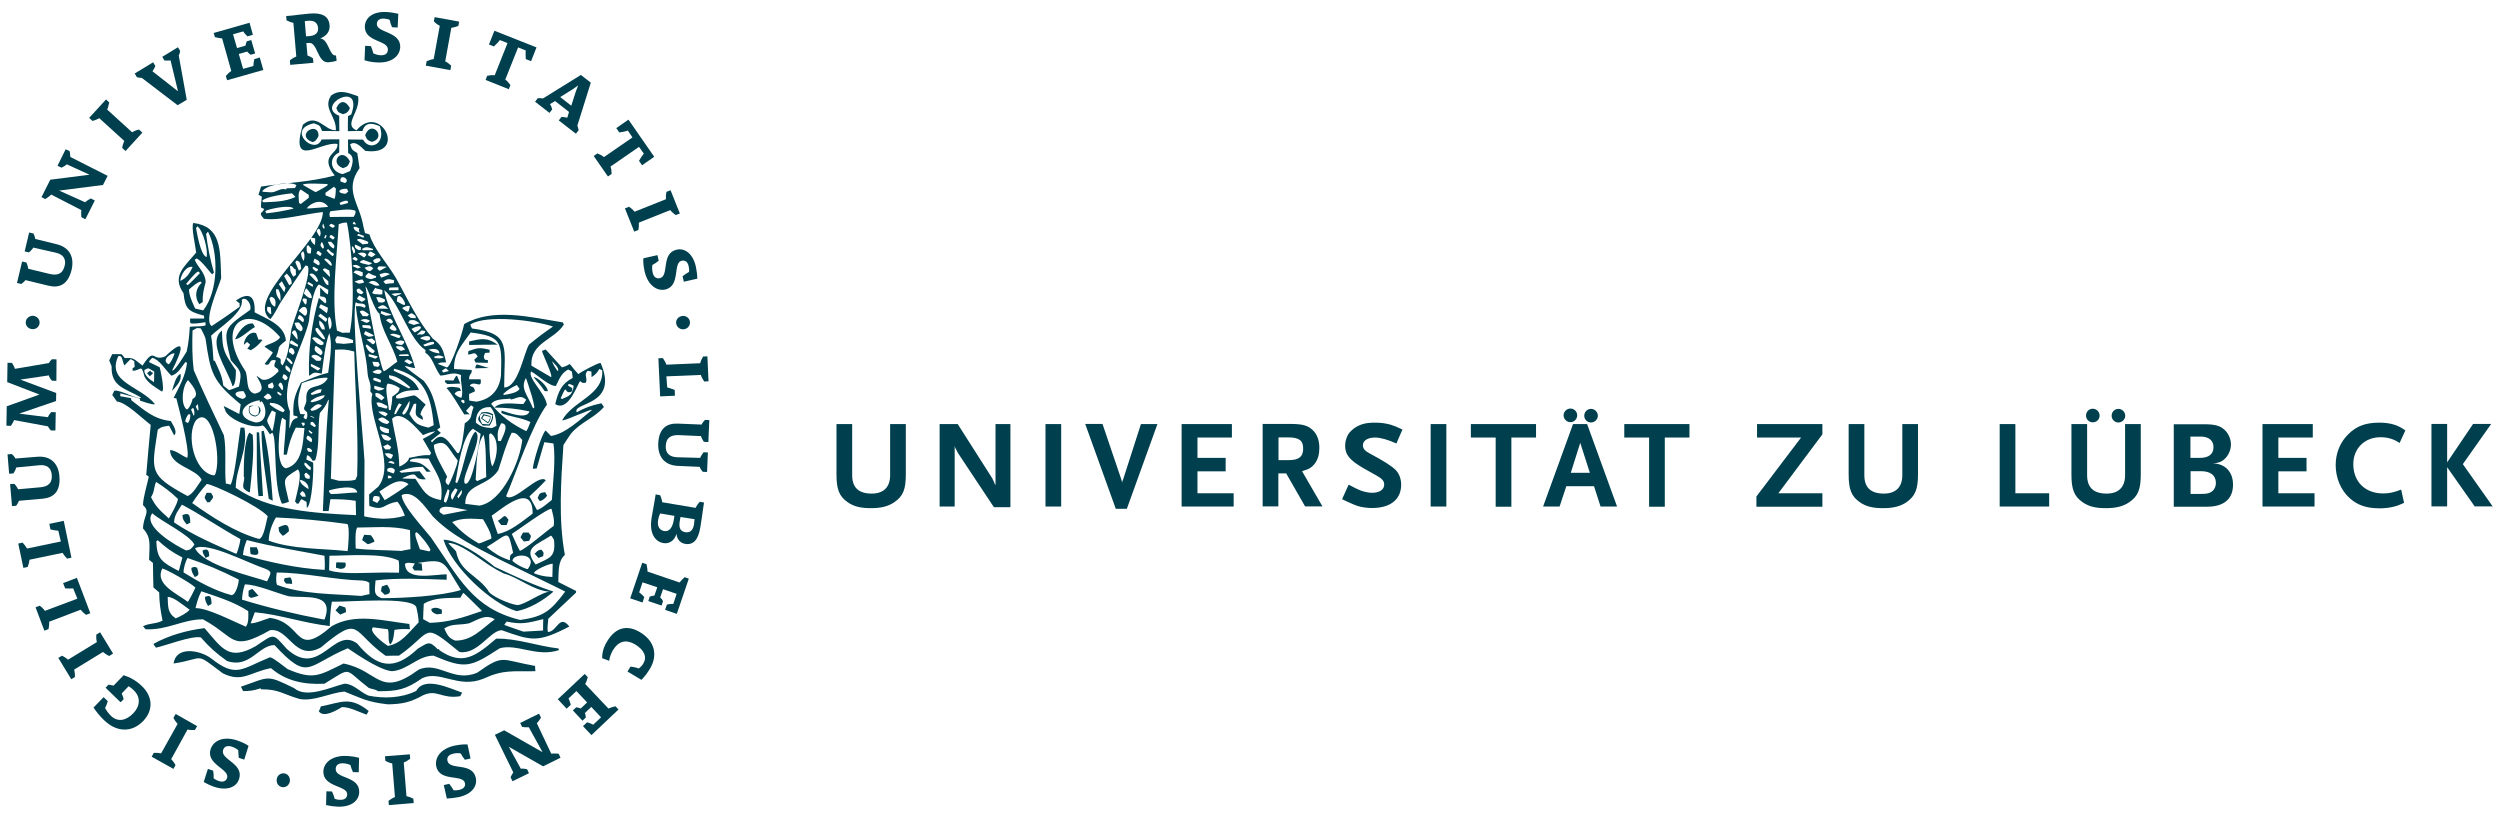 <?xml version="1.0" encoding="utf-8"?>
<!-- Generator: Adobe Illustrator 25.0.1, SVG Export Plug-In . SVG Version: 6.00 Build 0)  -->
<svg version="1.1" id="Layer_1" xmlns:serif="http://www.serif.com/"
	 xmlns="http://www.w3.org/2000/svg" xmlns:xlink="http://www.w3.org/1999/xlink" x="0px" y="0px" viewBox="0 0 1561 508"
	 style="enable-background:new 0 0 1561 508;" xml:space="preserve">
<style type="text/css">
	.st0{fill:#00404E;}
</style>
<path class="st0" d="M375,226.6c-1.8,0-12.2,5.6-13.9,7c-8.2-8.9-2.6-6.2-10.2-4.2c-3.4-3.7-6.8-7.5-10.2-11.2
	c-0.8,0.3-1.6,0.6-2.3,0.9c0.3,1.9,6.9,15.3,5.7,16.4c-4.2-2.4-8.2-4.8-12.3-7.2c-0.7-14.5,14.2-15.9,20.3-25.7
	c-0.3-0.5-0.5-0.9-0.7-1.3c-20.1-3.2-43.7-9.4-61.6,1.1c-0.8,4.8-8.2,27-10.8,27c-1.9-0.7-3.7-1.4-5.5-2.1c0.4-1.2,4-1,5.1-1
	c-1.9-7.8-2.4-10.5-8.4-14.9c-9.9-11.8-15.7-24.8-22.9-37.7c-5.5-9.3-14-18.4-16.6-27.3c-1-0.3-1.9-0.6-2.8-0.9
	c-0.4-1.4-0.7-2.8-1-4.1c-2.4-14.7-12.3-22.4-2.4-36.4c-0.5-3.2-1-6.3-1.4-9.4c-3.5-2.2-3.3-2-4.5-5.4c3.2-2.6,6.7,1.4,9.5,4
	c27,3.6,9.4-30.6-5.5-12.8c-8.5-3.7,2.7-11.5,1-21.3c-6.4-2.2-11.4-4.5-16.9-0.4c-5.3,8.1,3.5,12.9,3,21.6
	c-6.8,0.6-11.7-11.2-20.6-3.4c-8.5,28.4,11.2,10.1,21.6,12c0.8,6.4-11.8,6.6-1.7,19.7c-15.2,4.1-31,4.6-46,6.9
	c-0.5,1.7-1,3.4-1.6,5.1c0.7,0.4,1.3,0.8,2.1,1.2c-0.1,1.9-0.7,4.2-0.5,6.8l2,0.9c-1.4,3-3.9,2-0.2,6.1c9.7,1.4,26.1-3.1,36.8-4.2
	c0,18.2-49.4,54.6-32.8,66.9c3.1-3.7,5.4-9,6.3-10.3c1.6-2.3,13.8-21.1,15.8-23.3c0.4,0.2,0.9,0.3,1.4,0.6c2,6.5-7.8,30.3-10.3,39
	c-1.2,7.5-1.5,15.9-5.5,22.9c-3.2-2.3,1.4-3.9-4.1-5.4c3-7-0.4-5,6.1-10.1c-0.6-10-13.1-14.1-19.5-17.7c0.5-11.4-4.4-12.3-11.7-7.4
	c0.7,0.6,1.5,1.2,2.3,1.8v2.2c-5.7,4.1-11.9,8.4-17.4,12c-5.4-3.5,4.6-25,5.9-29.9c-0.6-18.2,0.1-32.2-17.4-34.5
	c-1.4,2.7,1.3,14,1.8,18.5c-7.4,8.9-15.4,14.6-7.9,25.4c1,10.1,3.2,11.4,12.8,14c0,0.6,0.1,1.2,0.1,1.8h-8.8c0,0.9,0,1.8,0.1,2.8
	c1.6,0.9,7-0.2,9.5-0.5c0,0.6,0,1.2,0.1,1.9c-2,1-7.5,0.5-9.9,1c-0.3,5.2-0.8,10.2-1.9,15.3c-1.2,2-7.9,13.2-9.1,11.8
	c5.9-11.8,9.7-22-4.3-8.7c-8.3,3.7-6.3-6.5-14.2,5.8c-5.7-4.4-5.4-5-11.1-4.7c-0.7-0.8-1.3-1.6-1.9-2.4c-2-0.1-3.9-0.1-5.9-0.1
	c-0.7,1.3-1.3,2.6-1.9,3.9c0.4,1.2,1,2.5,1.5,3.7c-0.5,13,8.7,13.8,18.4,19.5c-1.6,1.8-12.8-4.9-16.7-4.3c-0.4,0.9-0.9,1.8-1.3,2.7
	l2.9,4.1c5.7,0.5,15.4,10.2,21.1,14.6c-1,10.4-1.9,20.8-2.8,31.2c0.5,0.3,1,0.7,1.6,1.1c-0.9,4.7-3.6,13.1-3.6,17.8
	c4.9,4.4,0.2,6.4,0,14.6c5.4,5.8,3.9,10.5,3.8,19.5c0.8,0.6,1.6,1.3,2.4,2c0.1,5,0.1,10.1,0.3,15.3c1.2,1,2.4,2.1,3.6,3.1
	c0.1,6.3,0.7,10.8,2.1,17.6c-4.1,2.2-7.9,1.4-12.2,3.5l1.6,1.9c13.6,0.7,23.2-6.2,35.8-6.2c20.7,11.1,17.1,20.8,41.9,6.8
	c12-1.7,15.2,19.7,31.7,10.8c25.2-21,18.8-10.3,40.5,5.2c2.8-0.1,5.5-0.1,8.3-0.1c21.6-15.2,13.9-21.8,37.8-2.3
	c11.4,1.9,19.2-13.6,26.4-13.6c18.6,6.6,22.3,8,42.2-2.3c-6.3-8.1-7.7,3.4-13.4,3.4c-0.6-3.2,0.2-5.5,0.2-8.2
	c5.8-5.5,11.6-11,17.4-16.4V369c-3.7-1.9-7.4-3.8-11.1-5.6c0.3-6.2-0.4-13,4.1-16.9c-4.1-22.2-2.4-46.4-0.9-68.6
	c1.5-2.4,3.1-4.8,4.7-7.1c6.2-7.4,14.2-9.4,20.6-16.7l-1.6-2.3c-6.5,1.4-10,2.7-15.4,5.6C357,251.1,386.9,253.6,375,226.6
	 M169.1,191.9l0.3,4.1c-0.2,0-0.4,0-0.7,0.1c-2.4-2.1-2-2.5-1.8-4.5C167.9,191.5,167.9,191.5,169.1,191.9 M171.7,191.5
	c-2.5-1-2.9-3.5-3.5-5c0.4-0.5,0.7-0.9,1-1.2C173.5,186.1,171.7,191.5,171.7,191.5 M173.8,180.6c1.2,2.5,1.5,3.2,1.3,7.4
	c-2.5-3.6-2.6-3.9-2.8-7.4H173.8z M176,175.6c0.7,1.3,1.4,2.7,2.3,4.2c-0.7,2.6-0.7,2.6-0.9,2.5c-1.2-1.7-2.3-3.3-3.3-4.9L176,175.6
	z M179,170.8c1.3,1.5,3.3,2.9,3.1,6.4c-0.5,0.2-1,0.6-1.5,0.9c-1.1-1.9-2.1-3.9-3.2-5.7C178,171.9,178.5,171.3,179,170.8
	 M184.7,168.3c0,1.1,0,2.3,0.1,3.4c-0.6,0.3-1.2,0.7-1.7,1.1c-2.3-3.8-1.8-3.6-2-6.8C183.5,166.1,182.7,167.8,184.7,168.3
	 M188.1,167.7c-0.4,0.5-1,1.2-1.5,1.2l-2.2-5.1c0.2-0.4,0.4-0.8,0.7-1.1C187.3,163,187.6,164.2,188.1,167.7 M189.4,162.7
	c-1.2-2.1-1.3-3-1.4-4.6c0.4-0.4,0.7-0.8,1.2-1.2C190.7,158,190,163.4,189.4,162.7 M314.9,390.1c0.4-0.7,1-1.4,1.5-2
	c9.3,2,13,0.9,22.8-1.5c-0.1,2.3-0.1,4.7-0.1,7.1l-12.3,0.7C315.2,390.4,315.2,390.4,314.9,390.1 M269.1,335.6
	c-4-5.1-18.3-20.3-18.3-26.5c7.7-3.6,14.6,7.5,19.5,13.4c11.6,11.9,26.7,19.1,41.6,26.8c40.4,19.7,40.4,19.7,41,20.1
	c-9.3,12.5-13.9,15.7-28.1,17.7C295,379.8,286.5,360.7,269.1,335.6 M313.1,257.9c4.2,2.2,12,2.6,18.1,5.6c-0.6,1.4-1.6,4.5-2.6,5.7
	c-8.4-4-16.5-9.8-21.9-17c2.4-3.3,8.2-2.8,12.1-3.3c0,0.1,0,0.3,0.1,0.6c4.8-1,5.9-3.1,9.7,0.1l-1.8,2.7c-5.5,0-14.4-1.8-18.1,2.2
	c7.6,0.1,13.7,0.6,21.9,2.4c-1.7,5.6-14.4,0.3-17.4-0.5C313.1,256.8,313.1,257.4,313.1,257.9 M328.4,236c0.7,1.8,7.7,22.2,4.2,18.5
	C329.4,246.5,324.7,242.6,328.4,236 M314.6,246.6c-0.2-0.2-0.3-0.4-0.4-0.6c3-2.8,4.8-3.8,8.5-5.6c0.5,0.8,1.1,1.6,1.7,2.4
	C323.1,245.4,317.1,246.2,314.6,246.6 M209,148.2c-0.3,0.6-0.6,1.1-1.1,1.4c-0.7-0.6-1.5-1-2.2-1.5c0.2-0.5,0.4-1,0.7-1.4
	C207.1,146.8,207.8,147.2,209,148.2 M208.9,141.6c-0.4,0.2-0.8,0.5-1.2,0.7l-2-1.2v-0.6c1.3-1,0.9-1,3.3,0.3
	C208.9,141,208.9,141.3,208.9,141.6 M195.1,167.4c0.1-0.3,0.4-0.6,0.6-0.9c1,0.5,1.9,1,2.9,1.6c0,0.8-0.7,1.4-1.4,1.4
	C196.2,168.8,195.2,167.7,195.1,167.4 M198.7,175.6c-0.4,0.1-0.8,0.3-1,0.5c-1.5-1.6-3-3.2-4.5-4.7
	C195,169.4,197.9,172.5,198.7,175.6 M195.7,163.7c0-0.5,0-0.5,0.7-2.2c1.1,0.6,3.4,1.1,3.2,3.6c-0.3,0.2-0.6,0.3-0.8,0.6
	C197.8,165,196.7,164.4,195.7,163.7 M205,181c-0.1,0.9-0.2,1.8-0.2,2.6c-0.1,0-0.2,0.1-0.2,0.2c-2.5-1.4-3.5-3.4-4.7-4.2v5.4
	c1.9,0.5,4-0.3,3.8,3.8c-0.2,0.2-0.4,0.3-0.7,0.6l-3.9-3.4c-4.3,15-6.8,32.5-6.1,48.7c3.4-2.6,3.4-2.2,7.9-1.4
	c1.2-8.6,2-17.9,4.7-25.3c2.2,7.2,0.3,16.6-0.7,24.8c-7.1,1.7-11.1,3.8-17,6.1c-3.3,7-5.2,10.5-4.7,20.5c0.8,0.2,1.6,0.4,2.5,0.6v1
	c-3.3,0.4-3.8,3.2-4.8,6.3h-0.2c-0.2,0,0.4-9.6,0.3-10.5c-7.1-16.8,8.7-40.9,12-56.7c0.3-5.1,2.7-20.4,6.2-22.5
	C201.1,178.7,203,179.9,205,181 M177.1,283.9h2c1.3-6.8,2.7-11.1,5.6-16.9c1.8,0.1,3.6,0.2,5.4,0.3c-1,8.8-1,22.5-11.5,25.1
	c-7.6-1.4-3.8-29.2-2.4-31.6c0.7,0.5,1.5,1,2.3,1.6C178.5,269.1,177.5,276.3,177.1,283.9 M177.8,256.2c-0.3,0.5-0.7,1-1.1,1.2
	c-3.6-1.3-5.9-3-8.2-4.7c0-0.4,0-0.8,0.1-1.2C171.9,251.7,174.9,252.2,177.8,256.2 M175,247c-0.7-0.5-1.3-1-1.8-1.4
	c0-0.4,0-0.8,0.1-1.1c0.3,0.2,2,0.7,2.6,2C175.6,246.7,175.3,246.8,175,247 M162.1,249.9l0.2,1.4c0.4-0.3,0.7-0.6,1.1-0.8
	c3.5,4.2,3.6,13.3-3.7,13.3C146.2,260.8,150.9,251.6,162.1,249.9 M151.4,249.1c-5-1.3-6.7-4.9,0.6-4.9
	C153.1,246.2,155,248.1,151.4,249.1 M164.6,247.9c0.8-0.8,1.7-1.5,2.6-2.2c1.1,0.7,1.6,0.4,2.4,2.8c-1,0.8-2.3,0.9-2.9,1
	C164.8,248.2,164.8,248.2,164.6,247.9 M167.3,240.3c0.9-0.6,1.8-1.1,2.7-1.6c0.6,1.1,0.6,1.1,1,2.5c-0.3,0.4-0.5,0.9-0.8,1.4H170
	c-0.8-0.2-1.6-0.3-2.4-0.4L167.3,240.3L167.3,240.3z M169.8,256.3c0.7,0.4,1.5,0.8,2.4,1.2c0,0.2-1.6,12.6-2.4,11.6
	C165.8,260.9,165.9,264.2,169.8,256.3 M202.7,246.7c0,2.7-6,4.1-8,4.5l-0.9-0.7C197.1,248.1,198.4,247.6,202.7,246.7 M200.2,245.1
	c-1.3,0.3-5,1.7-5.7,1.4c-0.1-0.3-0.3-0.6-0.4-0.9c2.6-1.3,3.4-2.7,6.8-2.5L200.2,245.1L200.2,245.1z M201,253.2
	c-1.6,1.9-4.5,3.3-6.5,3.3l-0.7-0.9C196,253.9,198,251,201,253.2 M194,259.7c0.6,0.1,1.2,0.3,2.4,1.2c-0.2,0-0.3,0-0.4,0.1l-2.2-1
	C193.8,259.8,193.9,259.8,194,259.7 M197.3,266c-0.4,0.4-0.7,0.6-1.1,0.6c-0.8-0.6-1.6-1-2.3-1.5v-1.3
	C195.5,262.7,196.1,264.2,197.3,266 M195.2,270.2c-0.3,0.2-0.6,0.5-0.8,0.7c-0.6-0.5-1.1-1-1.6-1.4c0-0.4,0-0.7,0.1-1
	C193.5,269,194.3,269.6,195.2,270.2 M192.1,271.9c4.3,1.9,2.3,4.5,2.1,4.2C191.5,274.3,190.6,274.1,192.1,271.9 M194.9,281.2
	c-0.1,0.3-0.3,0.7-0.4,1.1c-0.8-0.2-1.5-0.3-2.2-0.4c-0.3-0.6-0.5-1.2-0.7-1.8C192.9,279.3,193.4,279.8,194.9,281.2 M191.3,261.7
	c-0.1,0-0.3,0-0.4,0.1c-0.4-0.3-0.9-0.6-1.3-0.9c0-1.3,0.4-1.3,0.9-2.2c-1-0.1-2.1-0.2-3-0.2c-2.5-8.3-1.1-11.5,1-19.3
	c5.1-1.7,9.9-3.4,15.7-3.4c0.1,0.2,0.3,0.4,0.4,0.6c-5,8.1-14.3,1.3-13.3,14.1c-0.7,3.7-3.1,4.5,0.4,6.8
	C191.8,258.8,192.3,259.8,191.3,261.7 M190.1,263.9l0.2,1.3c-0.4,0.3-0.7,0.6-1,1c-0.4-0.7-0.8-1.4-1.2-2.2L190.1,263.9z M194,291.7
	c0,0.4,0,0.9,0.1,1.4c-0.4,0.3-0.4,0.3-0.8,0.3c-1.9-1-2.5-2.2-3.3-3.3c0.1-0.5,0.1-0.9,0.2-1.3C192,289.2,192,290.5,194,291.7
	 M193.5,297.2l-0.2,1.8c-0.4-0.1-0.7-0.1-1.1-0.1c-2.2-0.3-1.7-1.6-2.2-2.6C191.3,294.4,191.3,295.2,193.5,297.2 M192.6,305.4
	c-2.4-1.5-5.3-3.4-5.3-5.7C189.2,299.6,193,301.9,192.6,305.4 M190.9,310.2c-0.7-0.1-1.5-0.1-2.2-0.1c-0.5-0.6-1-1.1-1.5-1.7
	c0.4-0.6,1.1-1.4,1.6-1.8C189.9,307.6,190.6,307.7,190.9,310.2 M134.1,296.7c-0.3,0-0.6,0-0.9,0.1c-12.2-2.2-17.1-25.6-10.8-34.4
	C132.7,252.1,138.7,287.8,134.1,296.7 M123.3,256.1c-0.4-0.8-0.7-1.6-1.1-2.3c0.4-0.5,0.8-1,1.3-1.5
	C123.6,252.7,124.5,257.4,123.3,256.1 M120.8,259.4c-0.5-1.3-1-2.5-1.5-3.7c1-0.9,1-0.9,1.3-0.9
	C121.6,255.8,121.6,260.2,120.8,259.4 M167.2,322.4c-0.9,2.6-2.4,14.1-5.6,14.1c-14.9-4.2-29.5-13.8-41.6-22.4
	c2.9-4.4,5.7-8.1,9.1-11.9C132.6,302.2,161.9,316,167.2,322.4 M113.6,315.1c11.8,6.2,23.8,14.5,36.5,21.5c-0.3,2.9-1.2,5.9-2.3,9
	c-0.2,0-0.5,0-0.6,0.1c-13.8-6-26.6-11.5-38.5-19.5C108.7,321.7,111.6,318.2,113.6,315.1 M105.4,323.7c-5.5-5-8.2-7.3-11.1-13.3
	c2.3-3.4,1.6-6.2,3.2-9.5c4.9,3.2,8.8,6,13.6,10.6C111.1,314.2,105.5,323.7,105.4,323.7 M121.8,342.3c7.9-4.2,33,9.3,43.8,12.8
	c4.7,1.9,3.5,3,1.2,7.8h-0.4C157.6,359.8,126.8,353,121.8,342.3 M149.1,361.9c0,2-1.7,9.7-4.6,9.7c-10.6-2.8-21.2-8.7-29.9-14.2
	c0-2.9,1.3-7,2.5-9C128,352.1,137.8,356.1,149.1,361.9 M202.7,386.7c-0.3,0-0.5,0.1-0.7,0.1c-17.1-3.2-34.8-7.4-50.9-12.4
	c0.2-3.5,0.8-6.5,1.8-9.5c7.3,0,19.4,5.3,27.3,7.4C190.1,373.7,209.1,369.5,202.7,386.7 M173,365.2c-1-2.2-0.4-6.1-0.2-7.7
	c17.4,0,35.1,4.5,53.5,5c1.3,0.2,2.6,0.2,4.3,1.4c0,2.3,0,4.7,0.1,7.1c-1.7,0.3-3.4,0.7-5.1,1.1C208.3,370.8,188.9,371.2,173,365.2
	 M202.6,347c0.1,2.6,0.4,5.5,0.1,8.9c-0.2-0.1-0.4-0.1-0.7-0.1c-18-1.1-33.2-4.8-50.3-9.3c0.4-3.9,1.2-6.2,2.4-9.3
	C170.2,341.4,186,343.8,202.6,347 M167.8,337.6c0-4.9,2.1-10.6,4.5-14.5c14.2,0.6,29.8,2,44.5,4.1c1.9,1,0.4,17.1,0.2,16.9
	C200.9,342.4,182.3,343,167.8,337.6 M248.9,350c0.4,2.2,0.4,4.9,0.2,7.6c-3.5-0.1-6.9-0.1-10.3-0.1c-9.4,0-25.3,1.4-33.3-1.4
	l0.2-9.1C217.1,347,238.8,345,248.9,350 M287.8,368.4c-12.8,3.9-36.5,5.1-49.4,5.1c-5.9-1.9-4.1-5.8-3.9-11.1
	c14.4-1.7,29.5-0.9,44.4-0.4v-3.4c-7.6,0-26,4.5-26-6.6c1.6-1.1,3.7-0.4,6.1-0.2c-0.5,0.9-1,1.8-1.5,2.7c0.4,0.5,0.8,1.1,1.3,1.7
	c1.6,0,3.3,0,4.9,0.1l-0.4-4.4c-0.9-0.2-1.7-0.3-2.5-0.4C278.7,348.7,276.5,350.4,287.8,368.4 M268.1,344.3l-5.9-1.3
	c-1.4-4.3-4.3-10.5-2.1-10.6c0.9-0.1,7.8,8.2,8.7,11C268.5,343.7,268.3,344,268.1,344.3 M223,329.4c10.9,0,21.7-1.3,33,1.6
	c0.1,3.9,0.2,7.9,0.3,11.9c-1.9,0.3-3.9,0.7-5.7,1.1c-9.7-0.6-19.3-0.4-28.5-1.5C222,338.4,221.6,331.9,223,329.4 M236.3,262v-0.5
	c2.8-1.5,2.8-1,6.7,1.7v0.6l-1.3,1C238.7,264.2,237.6,263.3,236.3,262 M237.3,266.1c1.8,0.6,3.7,1.2,5.6,1.9
	c-0.1,0.8-0.1,1.7-0.1,2.5c-0.5-0.1-1-0.1-1.5-0.1C238.6,270,236.5,268.1,237.3,266.1 M236.2,257c2.4,0,3.2-0.6,6,1.5
	c-0.6,0.5-1,1-1.5,1.5C238.4,259,236.9,258,236.2,257 M236.1,253.8l-1.1-2.3c2.3-0.7,4,0.6,6.8,2v1.4c-0.3,0-0.6,0.1-0.8,0.2
	C239.3,254.7,237.7,254.2,236.1,253.8 M234.5,247.4c-0.1-0.7-0.1-1.3-0.1-1.9c2.1-0.4,3.5,0.8,5.7,2.8c-0.7,0.5-1.2,1.1-1.8,1.7
	C237,249.1,235.7,248.3,234.5,247.4 M233.7,242.8c0-0.7,0-1.4,0.1-2c2.1,0.6,4.2,1.2,6.3,1.8c-1.1,1-3,1.2-3.8,1.3
	C235.4,243.6,234.6,243.1,233.7,242.8 M233.2,237.4c-0.9-3,3.4-0.6,4.6-0.1c0,0.3,0.1,1.8-0.5,1.5
	C235.9,238.4,234.5,237.9,233.2,237.4 M232.6,232.1c1.3-0.5,3.4-2.3,5.6-0.6v1.1l-1.4,0.9C235,233.4,233.2,233.1,232.6,232.1
	 M232.5,225.9c1.3,0,2.5,0.1,3.8,0.2c0.3,0.6,0.6,1.2,0.9,1.8c-0.4,0.3-0.8,0.8-1.2,1.2l-2.6-0.5
	C233.1,227.6,232.8,226.7,232.5,225.9 M230.2,222.6v-1.5c1.9,0.4,3.8,0.9,5.8,1.5c-0.8,0.9-1.1,1.3-1.9,1.3
	C232.8,223.4,231.5,222.9,230.2,222.6 M228.3,216c0.3-0.4,0.5-0.8,0.7-1c1.7,1.3,3.4,2.7,5.1,4.2c-0.4,0.4-0.7,0.8-1,1.3h-0.6
	C229.4,219.2,229.4,217.7,228.3,216 M232.8,215c-1.4-1-2.7-2.1-4-3l3.5-0.7l2,1.8C234.3,214.4,233.3,214.9,232.8,215 M227.4,208.8
	c0-1.5,0.4-1.2,0.8-2.1c1.7,0.8,3.5,1.7,5.2,2.6c-1.1,1.1-2.2,0.8-3.3,0.9C229.2,209.7,228.3,209.2,227.4,208.8 M226.5,204.6
	c-0.1-0.6-0.3-1.2-0.3-1.6c1.5,0,3.2,0,4.8,0.2c0.3,0.6,0.6,1.2,0.8,1.9c-0.3,0-0.5,0-0.8,0.1C229.5,204.9,228,204.8,226.5,204.6
	 M225,199.9c2-0.7,3.6-1.2,6,0.4c-0.9,1-1.4,1.1-2.2,1.3L225,199.9L225,199.9z M224.6,194.6c1.6-1.7,3.6,0.1,5.8,1.7
	c-0.3,0.4-0.7,0.7-1,1.2c-1-0.1-2-0.1-2.9-0.1C225.8,196.4,225.1,195.4,224.6,194.6 M228.2,178.6c2.4,3.3,5.6,15.4,8.8,17.3
	c1,10.5,8.1,19.1,11.1,30c-2.4,1.3-6.9,5.6-8.5,5.9C237.2,229.2,228.9,184.9,228.2,178.6 M249.5,242.3c0,2.7-2.6,3.8-4.6,5.4
	c0,2.5-0.4,5.4-1,8.3c-0.2,0-0.4,0.1-0.5,0.1c-0.2-0.1-0.5-0.1-0.6-0.2c-0.2-3.8-2.9-14-0.7-16.4
	C244.8,239.9,246.5,240.3,249.5,242.3 M243,236.1c-0.1-0.6-0.1-1.3-0.1-1.8c5.3,0.5,8.6,3.5,13.3,7.5c-0.3,0.3-0.6,0.7-1,0.7
	C251,240.3,247,238.2,243,236.1 M244.3,273.8c-0.2,0.5-1.1,1.2-1.7,1.4c-3.7-0.5-3.2-1.4-4.7-4C240.6,271.5,241.2,271.3,244.3,273.8
	 M242.1,277.4c0.7,0.5,1.4,1.1,2.2,1.7c-0.3,0.5-0.6,1-0.9,1.5h-2.8c-0.5-0.6-1-1.3-1.4-1.8C240.1,278.3,241.1,277.8,242.1,277.4
	 M245.4,284c0,0.5-1.1,2.7-1.5,2.5c-2.3-1-2.7-2-3.7-3.3C242.3,282.9,242.8,282.7,245.4,284 M246.3,289c-0.1,0.2-0.1,0.3-0.2,0.6
	h-0.5c-1.1-0.3-2.2-0.6-3.4-0.9C243.6,287.8,244.6,287.4,246.3,289 M246.6,293.5c-0.2,0.6-0.6,2.3-1,2.1c-1.3-0.5-2.5-0.9-3.7-1.3
	c-0.1-0.5-0.1-1-0.1-1.4C242.8,291.8,245.3,291.6,246.6,293.5 M242.2,297c0.6,0,1.1-0.2,2.4,0.8v0.4c-0.6,0.4-1.2,0.5-1.6,0.5
	c-0.3-0.1-0.6-0.1-0.8-0.1C242.2,298,242.2,297.5,242.2,297 M255.1,302.3c-0.8,1.2-14.8,10.1-14.9,10c-1.1-1.8-2.2-3.7-3.3-5.4
	C242.2,303.6,248.8,297.5,255.1,302.3 M236.9,310.1c0.1,0.6,0.2,1.1,0.3,1.7c-1.6,2.2-1.6,2.2-1.8,2.2c-0.9-0.5-1.8-0.9-2.7-1.3
	C233,309.2,233.6,309.4,236.9,310.1 M248.2,313.3c2.1,2.8,3,4.6,4.6,8.7c-5,1.5-9,1.8-13.8,1.9c-4.2-0.2-8.2-0.7-11.6-1.5l0.2-34.6
	c-0.7-13.6-8.8-95.4-5.3-99.2c0.8,1.8,5.2-0.2,6,2.6c-0.2,0.3-0.4,0.6-0.7,1c-2.5-1.3-3.3-1-5.4-1c1.3,14.4,6.4,27.1,7.4,42.6
	c0.4,3.8,2.4,5.3,1.6,10.5c0.4,0.6,0.8,1.1,1.3,1.7c-3.8,14.3,15.4,42.9,3.7,57.9c-1.9,1.6-3.9,3.2-5.7,4.8c0,2.4,0,4.8,0.1,7.2
	C240.4,319.4,238.8,314.6,248.2,313.3 M225.4,167.1c-0.3-0.2-1.7,0.4-2,0.5c-0.7-0.3-2.8-1.3-3.4-1.5
	C220.6,165.5,222.6,164.5,225.4,167.1 M222.4,162.9c-0.5-0.3-2.3-0.9-2.3-1.4c1.6-1.4,1.2-1.6,3.3,0.3
	C223.2,162.2,222.7,162.8,222.4,162.9 M194.5,222.3c1.5-1.6,4.4-0.5,6.3,1.5c-0.3,0.4-0.5,1-0.7,1.5h-2.5c-1-0.9-2-1.6-3-2.4
	L194.5,222.3L194.5,222.3z M199.9,229.9c0,0.1,0,0.2,0.1,0.3c-0.5,0.3-1,0.8-1.5,1.2l-4.4-2.7c-0.1-0.9-0.1-0.9,0.2-1.5
	C196.1,228.1,198,229,199.9,229.9 M200.3,221.8c-3.2-1.7-5-3.4-3.1-5.9C197.9,216.4,203.7,219.4,200.3,221.8 M194.9,211.2
	c1.8-1.9,4.9,0.8,7.2,2.7c-0.1,0.4-0.2,0.8-0.2,1.3c-0.5,0-1,0.1-1.4,0.3C197.4,214.7,196.3,212.6,194.9,211.2 M198.3,204.7
	c1.4,1.5,7.5,9.1,3,6.7C200.3,210.7,194.3,204.7,198.3,204.7 M201,205.6c-1.9-2.9-1.8-3.1-1.6-5.5c1.4,0.9,3.4,2.7,3.4,5.7
	C202.2,205.8,201.6,205.6,201,205.6 M198.7,197.3c0.4-0.5,0.9-1,1.4-1.4c1.4,1,2.8,2,4.3,3.2c0,0.3-0.7,1.8-1,1.9
	C201.8,199.7,200.2,198.5,198.7,197.3 M199.2,191.9c0.3-0.7,0.7-1.3,1.1-1.9c1.4,0.7,2.9,1.4,4.4,2.1c0.1,0.6-0.4,3.6-0.7,3.4
	C202.4,194.2,200.8,193.1,199.2,191.9 M205.9,197.9c1.2,2.3,1.8,5.9,0,7.8c-0.1-0.1-0.2-0.2-0.2-0.2
	C205.6,205,203.6,197.9,205.9,197.9 M210.5,209.9c3.3,0.5,6.2,0.8,10,2.5c-0.1,0.6-0.1,1.1-0.1,1.7c-1.9,0.2-3.9,0.4-5.7,0.6
	c-1.6-0.2-3.1-0.3-4.7-0.4C208.7,211.7,209.6,211.7,210.5,209.9 M221.2,219.5c0.6,25.6,2.7,51.6,1.8,77.6c-0.4,0.8-0.7,1.6-1,2.4
	c-3.3,1.1-7.3,0.6-10.4,0.7c-1.7-0.5-3.3-0.9-5-1.3c0.8-26.8,1.7-53.7,2.6-80.5C213.6,218.1,216,218,221.2,219.5 M226.6,170.2
	c-0.1,0.7-0.2,1.4-0.2,2.2c-0.4,0-0.8,0-1.2,0.1c-1.5-0.8-3.1-1.6-4.5-2.4c0.4-0.4,0.8-0.8,1.3-1.2C224.8,168.9,226,170,226.6,170.2
	 M227.4,176.2c-0.5,0.6-2.7,0.9-3.6,0.9c-0.3-0.5-2.1-0.8-2.4-1.2c0.7-0.5,3.7-1.4,4.9-1.4L227.4,176.2L227.4,176.2z M222.8,180.7
	c0.4-0.2,0.9-0.5,1.4-0.6c0.9,0.8,1.9,1.6,2.8,2.5c-0.4,0.3-0.7,0.7-1.1,1.1C224,183.5,222.3,182.6,222.8,180.7 M228.2,186.6
	c-0.1,0.9-2.1,1.8-2.4,1.8c-1-0.6-2.1-1.3-3-1.8c0.5-0.8,0.9-1.4,1.5-2.1C225.5,185.2,226.9,185.9,228.2,186.6 M206.7,308.5
	c-1.4-1.3-1.3-1.4-1.2-2.3c3.5-1,16.6-4.2,17.6,1.3C217.7,307.6,211.4,308.5,206.7,308.5 M201.3,172.7c0.5,0,2.6,2,3.7,2.9
	c0,0.8,0,1.5,0.1,2.4c-0.3-0.1-0.5-0.1-0.6-0.1C203.1,177.9,201.4,172.9,201.3,172.7 M201.6,168.3c1.3-1.4,1.7-0.5,4,0.6l0.5,3.7
	c-0.2,0-0.2,0.1-0.3,0.2C201.8,168.8,201.8,168.8,201.6,168.3 M207.3,165.7c-0.3,0-0.6,0-1,0.1c-1.3-1.2-2.5-2.4-3.7-3.6
	C202.6,160.2,206.9,162.6,207.3,165.7 M203.2,148.8h-0.4c-0.1-0.1-0.3-0.2-0.4-0.2c0.2-0.6,0.5-1.3,0.8-1.9
	C204.2,146.8,204,147.6,203.2,148.8 M203.9,156.3c0.3-0.3,0.6-0.5,1-0.8c1,1,1.7,2,3.7,3c-0.2,0.4-0.5,0.9-0.6,1.3h-0.6
	C205.5,158.3,204.8,157.6,203.9,156.3 M204.7,151h2.1c1,1.2,3,2.4,1.4,4.2C205.6,153.7,205.6,152.9,204.7,151 M211.5,140
	c1.8-0.6,2.5-1.1,5.1-1c3.1,14.3,5.5,50.4,1.8,68.7c-1.6,0-3.2,0-4.7,0.1c-1.1-0.5-2.2-0.9-3.3-1.4
	C206.7,186.9,210.4,159.6,211.5,140 M220.1,153.7c0.8,0.9,2.8,3.7,0.7,4.7C220.2,156.2,219.1,154.8,220.1,153.7 M221.9,152.7
	c1.1,0.6,2.3,1.1,3.5,1.7c-0.1,0.5-0.1,1.1-0.1,1.7c-0.4,0-0.8,0-1.1,0.1C223.1,156,220.5,154.2,221.9,152.7 M228.8,159.2
	c-0.5,0.5-1,1.1-1.4,1.6c-1.4-0.9-2.7-1.8-4-2.5C224.9,157.6,228.2,157.2,228.8,159.2 M232.4,164.3c-0.9,0.7-0.9,0.7-2.3,1.1
	c-3.7-1-8-1.4-3.2-3.1C229.1,163.1,230.5,163.6,232.4,164.3 M233.1,167.6c-0.8,0.7-1.6,1.7-2.4,1.7c-2-0.5-2.3-1.2-3-2.2
	C230,166.5,231,165.3,233.1,167.6 M234.9,172.4c-0.1,0.2-0.1,0.5-0.1,0.9l-3.1,1c-4.6-0.8-4.2-1.8-1.5-3.9
	C231.6,171,232.3,171.8,234.9,172.4 M236.9,178c0.3,0.4-1.4,0.4-1.9,0.4c-2.2-0.3-4.3-2.4-5.1-1.4C232,174.2,235.1,175.4,236.9,178
	 M238.9,181.4c-0.1,0.7-0.2,1.6-0.2,2.4c-0.5,0-1,0-1.4,0.1c-2.8-0.4-3.5,0.2-4.9-1c0.6-1.2,1.3-2.2,1.9-3.2
	C235.8,180.8,237.4,180.2,238.9,181.4 M240.4,187.1v0.9c-1.2,1.3-2.7,0.9-4.1,0.7l-1.4-3C236.6,185.1,238.5,186,240.4,187.1
	 M242.5,192.8l-5.8-0.1l-0.8-0.8C238.9,190.1,239.4,189.9,242.5,192.8 M244.4,196.3c-0.8,0.8-3.3,0.8-3.8,0.8l-2.9-1.4
	c0.1-0.6,0.2-1.1,0.3-1.5C240,194.9,242.2,195.6,244.4,196.3 M245.4,201c-0.2,0.2-0.4,0.6-0.7,0.9h-1c-0.9-0.6-1.8-1.2-2.6-1.8
	C242.1,198.7,244.2,198.2,245.4,201 M247.7,205.9l-0.9,0.7c-2.2-0.3-2.7-0.8-3.6-1.8c0.5-0.6,1.3-2.2,2.1-2.2
	C245.9,203.3,247.2,204.2,247.7,205.9 M250.3,209.7c-0.3,0.4-0.7,0.8-0.9,1.3h-0.8c-1.8-0.7-3.4-1.3-5.1-1.9
	C244.8,207.7,247.8,208.6,250.3,209.7 M252.3,213.1c0,0.3,0,0.6,0.1,0.9c-0.5,0.6-1.1,1.4-1.9,1.4c-2.2-0.3-3.2-0.4-3.8-1.7
	C248.4,213.1,249.7,211.9,252.3,213.1 M253,218.3c-0.9,0.2-1.8,0.5-2.7,0.8c-1.5-1-3.3-1.8-2.9-2.9
	C250.6,216.2,250.9,215.6,253,218.3 M255,221.2l0.3,1.1h-6.1c0-0.4,0.1-0.7,0.2-0.9C251.3,221.2,253.1,221.2,255,221.2 M257.6,226.1
	c-0.2,0.5-0.2,0.5-2,1.4c-1.1-0.7-2.2-1.4-3.2-1.9c0.6-0.5,1.2-1,1.9-1.3C255.4,224.7,256.5,225.5,257.6,226.1 M270.8,265.5
	c-1.1,0.5-2.2,1-3.3,1.5c-6.9-1.7-8.2-2.3-11.9-8.6c0.9-2.1,1.8-4.1,2.8-6.2c0.4-0.1,1-0.1,1.5-0.1c-0.1,6.1-2,7.4,4.2,10
	c0.1-1.9-1-2.8-1.6-3.3c0.4-2.6,2.1-4.4,3.3-6.2c-3-2.3-3.9-4-6.9-5.7c-3.1,0.1-9.6,2.7-11.5,1.7c-0.1-0.5-0.1-1-0.1-1.4
	c4.8-3.8,8.3-3.3,14.3-3.7c-3-7.4-9.7-8.9-15.7-12c-0.1-0.4-0.1-0.4,0.3-1.3C264.2,235.1,269,245.4,270.8,265.5 M249.1,251.9
	c0.5,0,0.9,0.3,1.8,0.8c-1.6,1.8-2.5,3.7-3.7,5.8c-0.2,0-0.4,0-0.7,0.1h-0.4C246.8,256,247.8,253.9,249.1,251.9 M255.5,250.6
	c0.1,0,0.1,0,0.3,0.1c0,2.6-1.3,6.7-3.7,8.3c-0.4-0.3-0.8-0.6-1-1L255.5,250.6L255.5,250.6z M271.9,269.3c-3,2.4-5.4,3.4-7.9,4.8
	c1.7,2.9,3.4,5.8,5.2,8.8c-0.3,0.4-0.6,0.8-0.8,1.3c-5.9-0.2-8.5,1-13,1.7c0,2.1-4.2,4.9-6.1,5.4c0-10.7-3-20.2-4.5-29.8
	c5.7-6.2,15,5.7,19.4,10.2C266.9,270.4,268.7,269.8,271.9,269.3 M275.4,312.1h-0.7c-9.1-1.8-10.2-5.8-15.3-13.1l-7.9-0.2
	c-0.1-0.1-0.1-0.2-0.2-0.3c12.3-5.7,4.8,1.4,14.6,0.8c-1.3-1.8-2.7-3.4-3.9-5.1c-3.9,0.3-7.7,0.6-11.5,1c-0.4-0.4-0.7-0.7-1.1-1
	c5.6-1.7,7.7-2.7,14.6-2.7l2.4,3.1c0.8-0.1,1.7-0.1,2.6-0.1c-5.8-5.6-6.2-5.5-13-6.4v-0.8c2.1-1.7,8.2-0.9,11.7-0.9
	C272.5,296.1,277,299.9,275.4,312.1 M318.4,349.8c-0.2-0.1-0.4-0.1-0.5-0.1c-6.3-2.2-9.4-4.4-14-8.1c14.5-8.9,13-11.6,16.5,3.6
	C318.2,346.7,318.4,347.1,318.4,349.8 M329.6,355.3H329c-4-1.4-6.4-2.9-9-5C320,345,336.8,345.3,329.6,355.3 M298.9,339.3
	c-7.4-4.3-11.2-7.6-16.6-13.3c6.3-2.9,12.3-2.1,19.3-1.8c1,1.6,5.9,9.6,5.1,12.2C304.5,337,300.4,339.3,298.9,339.3 M276.9,321.4
	c-0.9-0.8-2.6-1.2-2.5-2.4c0.3-5.1,11.9-1.2,17.6-0.5C285.9,319.6,277.6,321.4,276.9,321.4 M288.1,306.1h0.2c0.5,2.1-0.7,3-2.1,5.1
	l-0.7-1.2C286.3,308.7,287.2,307.4,288.1,306.1 M282.6,311.9c-0.2,0-0.2,0-0.3,0.1c-2-2.9,0.6-5.1,1.9-7.1c0.4,0.3,1,0.5,1.5,0.8
	C285.8,306.1,283.2,310.7,282.6,311.9 M278.5,313.8h-0.4c-0.3-0.2-0.6-0.4-0.9-0.6c0-2.8,1.6-5.3,2.4-7.8c0.3,0.3,0.6,0.5,1,0.7
	C280.4,309,279.8,311.2,278.5,313.8 M270.9,277.8c8-3.9,8.5,1.9,14.9,9.7c0,2.6-5.3,15.7-5.9,15.4c-2.8-2-1.4-3.4-0.7-5.3
	C276.4,292,270.9,283.7,270.9,277.8 M295.3,267.7c1.5,1,3.2,2.1,4.8,3.2c0,0-4.9,33.6-9.8,31c-3.2-3.4,12.5-28.6,6.5-32.4
	c-4.5,4-7.5,24.1-11.3,32c-1.2,0-0.9-0.3-1.1-0.6C286.1,292.4,288.4,272.5,295.3,267.7 M302,271.5c1.8,7.9,1.2,18.2,1.6,26.4
	c-1.9,0.8-3.8,1.6-5.7,2.5l-0.9-0.8C297.6,291.9,297.3,277.4,302,271.5 M297.1,263.9c0-6.4,3.1-10,9.2-9.7c2.7,3.4,3.2,6.2,3.7,11.7
	c-1,0.5-1.9,1-2.8,1.4C301.9,266.8,300.5,266.6,297.1,263.9 M306.3,270.5c5.5,3,4.5,14.9,1.2,20.5h-0.3c-1.9-5.1-1.5-14.5-1.8-19.6
	L306.3,270.5z M312.9,264.3c5.7,0,1,8.3-0.2,11.1h-0.9c-0.3-0.1-0.6-0.2-0.9-0.2C310.5,269.6,310.8,268.8,312.9,264.3 M326.1,274.7
	c-1.3,12.9-12.3,38.8-26.8,41c-3-0.4-5.9-0.8-8.8-1.1c0-12.9,13.4-10.3,20.6-20.9c2.7-8.2,4.8-16.2,8.4-23.5
	C322.6,270.1,323.4,271.8,326.1,274.7 M332.6,320.7c-6.5,4.8-14.1,11.4-21.8,12.7c-1.3-3.8-2.9-8.2-3.8-11.4
	C313.1,318,332.6,300.4,332.6,320.7 M344.4,317.8c0.7,3.2,2,6.4,1.3,10.6c-4.2,2.9-17.9,14.8-21.1,15.5c-2.1-3.8-3.5-7.2-5-10.5
	C323.1,331.2,342.8,316.6,344.4,317.8 M334.5,352.5c-8.3-10.5,0.4-12.1,9.4-18c0.7,0,1.3,1.4,2,2.6
	C347.2,348.4,342.8,348.3,334.5,352.5 M345.1,352l-0.2,8.3c-0.3-0.1-0.5-0.1-0.8-0.1c-4.4-0.2-7.1-0.9-10.6-2.2
	C332.9,356.2,343.3,351.7,345.1,352 M277.4,392.4c4.7-3.2,9.6-1.9,15.5-3.2c5.3-2.1,10.4-6.1,16-2.5c-8.5,6.3-14.1,13.3-24.6,13.3
	C279.8,398.4,279.1,395.9,277.4,392.4 M264.2,386.6c0.1-3.2,0.2-6.4,0.4-9.6c6.9-4.2,14.6-3.4,22.9-3.8c0.5-1,1.1-2.1,1.7-3
	c0.6,0,10,9.6,11.8,11.3c-12.6,4.3-20.4,7-32.6,7.4C267,388.1,265.6,387.3,264.2,386.6 M156.5,389.2c0.8-2.3,1.7-4.6,2.6-6.9
	c15.7,1.4,30.5,6.8,46.8,8.6c0.1-5.2,0.5-10.5,1.3-15.2c10.5,0.3,49.6-3.4,52.7,3.3c0.7,2.9,1.4,6.1,1.5,9.6
	c-6.4,6.5-10.7,13.2-19.2,14.7c-2.2-1.4-12.5-8.9-9.3-11.6l9.3,1.2c1,3.4-0.3,6.6,1.4,9.6c2.2-2,2.3-6.4,2.7-9.2
	c3.1-0.5,5.7-0.7,9.7-0.4c-0.2-1.1-0.3-2.2-0.4-3.3c-16.6-2-33.9-7-48.5,1.4c-23.8,20.6-17.4-2.2-38.5-5.2
	C164.5,387,160.1,389.2,156.5,389.2 M122.1,379.7c1-4.3,1.9-7.1,3.6-10.5c9.4,3.3,20,6.3,29.3,12.4c0.1,2.4,0.4,7.7-1.5,9.7
	C144.7,387.6,129.9,379.7,122.1,379.7 M104.7,372.7c3.9,0,9.9,5.4,13.7,8c-1.6,2.1-6.6,4.6-8.7,5.4
	C104.4,382.6,105,378.6,104.7,372.7 M101.3,355c1.8,0,18.2,9.2,20.7,11.9c-0.7,1.8-4.5,9-4.7,8.9C110.5,370.6,96.4,364.8,101.3,355
	 M97.6,338.1c0.3-0.3,0.6-0.6,0.9-0.8c5.1,4.7,8.8,7.4,15.4,10.8c-0.7,2.7-1.5,5.4-2.2,8.2c-0.2,0-0.2,0-0.3,0.1
	C101.3,351.1,98,349.3,97.6,338.1 M95.1,320.5c5.7,5.1,23.5,13.5,26.3,19.6c-2.2,2.8-2.4,3.2-5.2,3.6
	C109.9,340.8,88.7,328.5,95.1,320.5 M96.3,232c-0.1,6.7-0.1,6.7-0.2,6.6c-2.9-1.8-6-4.2-6-7.5C93.1,229.5,92,229.6,96.3,232
	 M105.4,227.5c-5.4-2.5,1.9-7.6,3.6-6.8C108.3,222.8,107.2,225.6,105.4,227.5 M116.8,226.5c-1,8.2-4.5,14.2-8.4,22l1.7,0.2
	c0.7,2.9,8.8,32.8,6.8,37.2c-4.4-1.9-6.9-4.6-10.7-4.9c0,10,16.3,11.4,19.7,18.6c-2.3,3.1-5.3,8.9-8.8,10.1
	c-24.7-13.3-22.4-15.7-18.6-41.4c2.4-2,3.6-1.9,7.1-2.5c1,1.9,1.9,3.8,3,5.8c0.1,0,0.2,0,0.3,0.1c2.2-2.4-1.4-7-2.2-8.8
	c-10.9-1.2-16.5-6.8-24.7-13c-0.1-0.5-0.2-0.9-0.2-1.3l-6.7-1.2c0-0.6,0-1.2,0.1-1.8c4,1.1,8.1,2.2,12.2,3.3c0,0.4,0.1,0.8,0.1,1.3
	c1.4,0.3,7.3,2.7,9.3,2.2c-8.8-11.3-30.5-13.5-23-29.9c2.8-1.3,2.5,3.4,3.9,5.7c1.2-1.4,2.6-2.7,3.9-4c0.7,0.4,1.5,0.9,2.2,1.3
	c0.1,1.2,0.2,2.4,0.3,3.6c-0.4,0.3-0.9,0.5-1.3,0.8v1.6c5.3,0,5.3-4.8,7.4,3.6c2.2,4.2,6.5,6.5,10.9,9.4c2-0.7-1-13.8-1.4-15.2
	c-2.2-1.1-4.5-2.2-6.6-3.2c0-1,1.4-2,2-2.7c4.7,1.4,7.6,6.9,11.9,11.2c4.2-1.2,6.1-5.1,8.8-8.6C116.1,226.3,116.4,226.4,116.8,226.5
	 M117.5,264H117c-0.4-0.2-0.9-0.5-1.3-0.7c0.1-2,0.9-3.1,1.9-4.6h1.2C118.8,260.5,118.8,262,117.5,264 M120.2,249.1
	c0,1.2-2.6,7.8-4,6.3c-3.6-3.9-2.2-14.5,1.2-18.1C119.3,239.7,125.7,246.6,120.2,249.1 M116.2,177.3c1.6-1.8,5.6-7.1,7.6-7.8
	c0.4,0.3,0.7,0.6,1.1,1c-0.9,0.9-7.1,7.5-7.8,7.5C116.8,177.8,116.5,177.5,116.2,177.3 M120.3,166.7c-1.9,4-3.6,6.8-7.7,8.7
	C112.7,171.9,116.3,165.7,120.3,166.7 M129,160.5c-3.8-1-6-15.1-6.6-18.1c0.3-0.4,0.6-0.8,0.9-1.1C126.9,144.2,130,156.1,129,160.5
	 M126.9,193.8c-1.7-0.4-3.4-0.8-5-1.1c-1.8-3.7-3.9-8.5-3.9-11.9c0.1-0.1,7.8-7.3,7.8-4.1c-3.3,3.2-4.8,8.3-1.3,13.3
	c0.7-0.5,1.3-1,2.1-1.4c-0.2-5,0.7-8.1,1.8-12.4c0-5.8-5.1-9.5-6.8-14c0.4-0.3,0.8-0.6,1.1-0.8c3.2,1.1,9.2,9.9,9.9,9.9
	c0.3-0.4,0.6-0.8,1-1.1c-2.5-8.7-3.9-16.1-4.9-24.1l0.9-1.2h0.4C136.5,157.8,136.5,181.5,126.9,193.8 M150.3,252.5l-0.9,6
	c-3.3-1.7-6.5-3.3-9.7-5c-0.1,0.1,1.2,3.2,1.3,3.6c3.1,5.2,16.7,11,23.1,8.5c1.6,1.1,2.8,3.3,4.5,5.6c0.4-0.4,1-0.7,1.5-1
	c3,4.2,0.3,32.1,5.9,44.3c1.3,0,2.9-0.7,4.4-1.2c-3.2-14.8-5-13.6,5.6-20.2c3.1,2.8-0.8,15.2-1.8,20.2c0.4,0.2,0.7,0.2,0.9,1.1
	c0.4,0,0.8,0,1.3,0.1c0.5-1,1.1-1.9,1.7-2.8c0.5,0.1,0.5,0.1,3.3,1.7l0.2,3.8c3.4-2.3,4.4-25.1,3.9-28.4c-1.4-0.6-2.8-1.3-4.2-1.8
	c0.1-0.9,0.2-1.8,0.4-2.7c1.4,0,2.3,1.5,3.6,3.5c0.4-0.2,1-0.3,1.5-0.4c3-8.8,1.4-20.8,2.9-29.5c2.7-3,3.9-4.9,5.3-8.3
	c0.1,0,0.2,0.1,0.3,0.2c-2,22.7-2.7,46.2-3.7,69.3h3.6l1.1-7.4c5,0,10.2,0.1,15.8,1l0.2,9c-0.4-0.1-0.7-0.1-1.1-0.1
	c-24.4-1.2-53.5-2.7-74-17c0-12.4,7.9-23.6,5.4-37.5c-0.8-0.1-1.6-0.1-2.4-0.1c-1.2,6.8-3.5,30.8-6.2,35.6c-1-0.2-2-0.5-3-0.7
	c-0.9-10.3,0.5-20.8-1.2-30.1c-6.5-13.6-13.1-27.5-18.8-40.6c-1.1-8.5-1-16.8-0.8-24.8c2.1-1.1,2.3-2,5.2-1.3
	c0.9,1.8,1.9,3.4,2.9,6.2C131.5,233.2,132.6,237.9,150.3,252.5 M156.2,193.5c-16.9,12-16.9,11.5-12.1,31.4c5.9,6.7,7.3,6.5,5.1,16.5
	c-2.3,0.7-4.4,1.8-6.2,2.2c-1.3-1-2.5-1.9-3.6-2.9c-0.6-6.2-3.1-10.5-5.3-15.4c-0.3-0.1-0.5-0.1-0.8-0.1c-0.3-5.8-0.7-10.7-1.5-15.6
	c5.5-5.3,20.6-14.5,19.2-22.4C153.2,184.8,157.4,189.6,156.2,193.5 M173.9,231.9c-2.5,2.6-6.5,6.1-10.3,5.1
	c-3.1-2.2-3.1-2.2-3.4-2.2c2.2,3.9,6.5,9.7-1.3,11c-6-1.7-3.6-10.4-5.8-14.3c-20-29.8,1.9-43.9,21.8-21c-1.6,3.4-8.8,4.5-9.7,6
	c1.7,1.1,3.4,2.3,5.1,3.5c0,0.7-4.4,6.4-5.1,7.3c4.4,2.1,2-3.8,7.1-2.2C169.4,231,173.9,228.5,173.9,231.9 M176,243.5
	c-0.7-1-1.5-2.1-2.2-3C175.8,235.4,178,244.2,176,243.5 M176.9,233.7c1,0.2,1.7,0.2,2.8,2.2c-0.3,0.4-0.6,0.9-0.9,1.4h-1
	c-0.5-0.6-1-1-1.5-1.5C176.5,235,176.7,234.3,176.9,233.7 M178.5,228.1c0.6,0.4,3.9,2.2,2.5,4.5C178.9,231,177.5,230.3,178.5,228.1
	 M179,223.2c1.5,0.6,2.4,1.2,3.8,3.5c-0.2,0.3-0.6,0.7-0.9,0.7C180.5,226,178.5,224.5,179,223.2 M181.6,217.1
	c1.2,0.5,1.8,0.5,2.4,3.1c-1,1.4-1,1.4-1.2,1.4c-0.8-0.7-1.6-1.2-2.4-1.8C180.4,217.6,180.5,218.3,181.6,217.1 M182.2,212.5l3.9,2.8
	c0,0.1-0.1,1.5-0.4,1.2c-1.6-0.6-3.1-1.3-4.5-2c-0.1-0.4-0.1-0.8-0.1-1.1C181.5,213,181.8,212.7,182.2,212.5 M185.6,212l-3.4-4.2
	C185.2,202.4,186.4,212.8,185.6,212 M183.9,201.6c0.8-0.1,1.7-0.3,2.6-0.3c0.4,0.5,4.4,3.9,1.3,5.6
	C184.3,204.9,184.9,204,183.9,201.6 M185.8,198.8c0.3-0.7,0.6-1.5,1-2.1c0.9,0,4.3,2.5,2.4,4.5C188.1,200.3,186.9,199.5,185.8,198.8
	 M190.4,197.2c-1.3-1.1-2.6-2.1-3.9-3.1C191.6,187.4,193.3,196.3,190.4,197.2 M189.5,186.3c0.6,0.1,1.2,0.2,1.9,0.3
	c0.4,0.8,0,4.3-0.9,3.4c-0.9-1.3-1.5-2.2-1.7-2.7C189,187,189.2,186.6,189.5,186.3 M191.4,180.1c1,1.3,3.3,3.3,3.3,5.9
	c-0.3,0-0.6,0.1-0.9,0.2c-1.9-0.5-3.1-2-4.1-3c0.4-1.1,0.9-2.1,1.3-3.1H191.4z M192.6,176.1c0.9,0.4,1.8,1,2.8,1.6
	c0,0.4,0,0.9,0.1,1.3c-0.2-0.1-0.4-0.1-0.6-0.1c-2.6-1.4-2.6-1.4-3-2C192.1,176.6,192.3,176.3,192.6,176.1 M192.4,153
	c0.7,0.7,1.3,1.4,2,2.2c-0.2,0.9-0.2,1.9-0.3,3c-0.4,0-0.7,0-1,0.1c-2.2,0-1.5-3.5-1.6-4.5C191.8,153.5,192.1,153.3,192.4,153
	 M196.4,152.9c-1.9-1.7-2.1-2.1-2.5-3.8c0.1-0.2,0.4-0.5,0.6-0.7c0.7,0.1,1.5,0.2,2.3,0.4C196.8,149.7,196.9,153.2,196.4,152.9
	 M197.5,158.2c1-2.3,1.2-1.8,3.3,0.1c0,0.4,0,0.4-0.7,1.5h-0.4C199,159.3,198.2,158.8,197.5,158.2 M199.5,147.6
	c-0.7-1-1.3-2.1-1.8-3.1C199.5,139.6,201.2,146.7,199.5,147.6 M202.2,154.8c-0.7,0.5-0.7,0.5-0.8,0.3c-1.8-2.2-1.4-1.9-0.6-4
	C201.2,151.1,202.4,153.3,202.2,154.8 M201.8,139.6c0.2,0.6,0.7,1.5,0.9,2.9c-0.2,0.1-0.4,0.1-0.5,0.3
	C200.8,141.4,201.4,140.5,201.8,139.6 M191.5,130.1c2.8-3.8,9.9-6.4,13.4-0.9C193,130.2,193,130.2,191.5,130.1 M165.6,131.8
	c2.3-1.4,16-4.3,17.7-1.5c-5.9,1.3-11.5,2.4-17,2.9C166.1,132.7,165.8,132.2,165.6,131.8 M163.7,125.4c1.9-2.6,14.7-4.3,18.6-4.7
	l2.2,2.3c-6.7,3.1-13.6,3-20,3.3C164.1,126.1,163.9,125.8,163.7,125.4 M185.1,115.6c-0.3,0.6-0.6,1.1-0.9,1.8l-5.3,0.2
	c-0.1,0.2-0.2,0.5-0.3,0.7c-3.5-1.2-6,1.8-9.3,1.8c-4.8-0.3-4.8-0.3-5.6-0.5C165.3,115.7,180.8,112.7,185.1,115.6 M187.8,118.3
	c1.6,1.1,3.3,2.2,5,3.4v1.8c-1.7,1.3-3.3,2.6-5,3.9l-1.1-0.7C186.6,124,185.8,119.7,187.8,118.3 M204.5,115.7
	c-1.6,1.2-7.2,4.4-7.6,4.2c-2.7-1.5-5.3-3-7.9-4.5c1.3-1.4,12.5-0.5,15.5-0.5V115.7L204.5,115.7z M209.7,117.6
	c0,1.2-0.2,7.6-1.3,6.4c-1.7-0.7-3.4-1.4-5.1-2c-0.1-0.6-0.1-1.1-0.1-1.6c1.8-1.3,3.6-2.6,5.3-3.8
	C208.7,117,209.2,117.3,209.7,117.6 M218.6,106.8c-1.5,0.6-3.1,1.3-4.6,1.9c-8.1-1.4-9-10.5-2.2-13.5c0-2.7,0-5.4,0.1-8.2
	c-3.7,0-7.4,0-11.1,0.1c-4.2,10.4-22.5-6.4-4.8-10.1c3.3,1.4,3.6,0.7,5.1,4.8c3.6,0,7.1,0,10.8,0.1c-0.1-3.2-0.1-6.4-0.1-9.6
	c-15.7-6.3,15.5-23,7.5-0.8l-2,1c-0.1,3.1-0.1,6.2-0.1,9.4c3-0.1,6-0.1,9.1-0.1c1.8-5.8,6.2-5,10.8-3c4.2,11.3-6.5,15.7-10.4,8.4
	c-3.2-0.1-6.3-0.1-9.4-0.1c0,2.8,0,5.7,0.1,8.5C221.9,97.6,220,103,218.6,106.8 M216.6,117.9c0.3,0.5,0.6,1,0.9,1.6
	c-0.6,0.6-1.4,1.5-2,1.5C209.5,120.5,211.8,117.5,216.6,117.9 M217.2,126.8l-4.5,1.2c-0.3-0.5-0.5-0.9-0.7-1.3
	C212.5,126.4,218.1,123.7,217.2,126.8 M215.4,114.3c-1-0.4-1.8-0.7-2.8-1C211.8,107.8,219.4,112.2,215.4,114.3 M222,131.7
	c0,1.6-0.1,2-1.2,3.7c-5,0-9.9,0-14.8,0.1c-0.5-2.1-0.3-2.2,0.3-3.6C210,131.6,218.6,129.8,222,131.7 M222,140.2
	c-0.7-0.2-1.3-0.2-1.8-0.3c0.2-0.6,0.4-1,0.7-1.5C221.7,138.6,222.6,140.5,222,140.2 M224.6,145.3c-2.5-0.9-4.1-2.1-3.7-3.6
	c1.1-0.3,1.8,0.1,3.5,0.9C223.5,144,224.9,145.3,224.6,145.3 M227.3,148.1c-0.2,0-0.4,0.1-0.5,0.3c-1.3-0.6-2.5-1-3.8-1.4
	c0.2-0.4,0.5-0.8,0.7-1c1.1,0.4,2.3,0.8,3.5,1.3V148.1z M230,151.1c-0.1,0.3-0.2,0.6-0.2,1.1c-1.2,0.1-2.2,0.2-3.3,0.4L223,150
	C223,147.8,229.5,150.7,230,151.1 M233,155.5l-0.3,0.7c-2,0-4.1,0-6,0.1l-0.8-0.8C228.4,154.1,228.8,153.9,233,155.5 M234.5,158.8
	c-0.8,0.8-2,1.7-2.8,1.7c-0.7-0.5-1.4-0.9-2.1-1.2c0.4-0.8,0.8-1.5,1.3-2.2C231.7,157,233,157.8,234.5,158.8 M237.6,162.8
	c-1.1,0.8-1.8,1.5-3,1.5c-1.2,0-1.6-1.5-1.6-1.8c1.7-0.9,2.1-1.7,4.5-1C237.4,162,237.5,162.4,237.6,162.8 M241.3,166.8
	c-4,2.2-4,2.2-4.4,2.2c-1.7-1.4-1.4-1.4-0.4-2.7c1.6,0,3.1,0.1,4.7,0.2C241.1,166.6,241.2,166.7,241.3,166.8 M243.5,171.2
	c-1.8,0.7-4.7,2.1-5.6,2.1c-0.4-0.7-0.6-1.4-0.9-2C239.5,170.5,240.6,169.7,243.5,171.2 M246.1,175c-0.1,0.5-0.2,1.2-0.2,1.8
	c-1.8,0.1-3.6,0.3-5.2,0.5c-0.4-0.5-0.8-1-1.3-1.4C241.2,174,243.2,174.1,246.1,175 M248.8,181.2h-6l0.3-1.6
	c1.8-0.1,3.7-0.2,5.7-0.2V181.2z M250.8,183.1c-0.9,0.7-0.9,0.7-4.2,1.8c-0.7-0.5-1.5-0.9-2.2-1.3
	C246.1,183.1,247.9,183,250.8,183.1 M251.3,190.1c-1.2-0.6-2.4-1.3-3.5-1.9C247.8,178.6,256.4,192.7,251.3,190.1 M255.9,191.1
	c0,0.5-0.6,3.9-1.4,3.5c-1.8-0.7-2.7-1.6-3.4-2.2C251.5,191.9,254.4,190.5,255.9,191.1 M259.7,198.7c-1-0.1-2.1-0.1-3.1-0.1
	c-0.7-0.6-1.4-1.1-2.1-1.6c2.7-1.6,2-2.1,4.9,0.2C259.5,197.7,259.5,198.2,259.7,198.7 M262.1,201.9c-1.3,0.3-2.5,0.6-3.7,1
	c-1.3-0.5-2.4-0.9-3.5-1.2c0.2-0.6,0.6-1.2,0.9-1.7C258.4,199.7,258.9,199.6,262.1,201.9 M258.9,207.6l-2-2.2
	C263.1,201.8,265.5,204.7,258.9,207.6 M265.5,206.7c0,2.9-4.1,2.2-2.6,2c-0.5-0.1-2.2,0.5-2.6,0.3l2.9-2.7
	C264.1,206.3,264.4,206.6,265.5,206.7 M268.5,212c-1.4,0.7-1.4,0.7-2.2,0.7c-3.7-1.2-3.7-1.2-3.9-1.6
	C263.4,210.1,269.5,208.5,268.5,212 M271,214.8c-4.9,1.4-4.9,1.4-5.9,1.4c-0.3-0.3-0.6-0.7-0.9-0.9c1.8-0.5,4.3-2.2,6.7-1.8
	C270.9,213.9,270.9,214.3,271,214.8 M274.3,220.7c-3.3-0.5-5-1.2-6.6-2.4C274.8,216.5,274.4,220.8,274.3,220.7 M271.6,223.6
	c-0.3-0.3-0.5-0.5-0.7-0.8c2.6-0.9,2.9-1.4,6.3,0.1C275.8,224.3,273,223.6,271.6,223.6 M274.9,234.5c4.3,0,8.2-2.8,13-0.2
	c-0.7,4.5,1.6,8.8,0.3,14c-1.9,0-3.3-1.5-4.2-2.2v-0.6c1.5-1.3,1.6-1.3,3.9-1.5c-0.3-0.6-0.6-1.3-0.9-1.8c-2.9-0.6-6.2-1.1-8.2,0.1
	c3.4,3.4,7.7,11.3,11.1,16.5c1.1-0.1,2.2-0.1,3.3-0.1l-2.2-2.2l3.1-3.4c0.3,0.1,0.8,0.3,1.6,1.2c-2.2,5.4-0.3,6.6-5.5,10
	c-0.3,2.9-2.2,21.3-4.8,18.4c-5.3-6.7-9.1-14.7-15.6-6.5l-0.8-0.9c2.1-1.7,4.1-3.4,6.3-5c-0.8-0.7-1.6-1.3-2.4-2l2-1.4
	c-2.7-11.5-3.4-20.7-10.4-29.2c-2.2-1.6-11.3-8.1-11.8-9.2c1.5,0,4.3,1.3,6.5,1.3c-4.5-17.1-16.6-33.6-19.3-48.6
	c9.1,6.9,15.3,30.6,25.8,37.4c-0.1,0.5-0.1,1.1-0.1,1.7C270,222.8,271.1,229.2,274.9,234.5 M289.2,251.8c-0.4-0.4-0.9-0.8-1.3-1.2
	c0.4-1.3,0.5-1.1,2-0.6c0,0.5,0.1,1,0.2,1.4C289.4,251.8,289.7,251.8,289.2,251.8 M280.3,231.7c-1.2,0.2-2.4,0.6-3.5,0.9
	c-0.3-0.4-0.6-0.8-0.9-1.1c0.8-0.6,1.6-1.1,2.5-1.6C279,230.4,279.6,231.1,280.3,231.7 M293.9,207.6c19.7,2.5,19.5,6,18.9,26.9
	c-1.1,9.7-6.9,14.9-15.3,16.3l-4.5-0.7c-0.1-1.4-0.1-2.8-0.1-4.1c1.2-0.6,2.4-1.1,3.6-1.6c0-3.6-3.1-2.7-3.1-3.8
	c3.1-3.4,7.7,2.9,6.7-3.8h-7.2c0-3.9,2-2.9,1.6-5.8c-3.7-0.2-7.4-0.4-11-0.6C283.3,220.2,288.5,215.4,293.9,207.6 M330.4,215.1
	c-3.2,4.6-6.7,26.8-15.4,26.8h-0.2c0-25.2,4.8-33.5-20-36.8c-0.7-1-1.1-2.1-1.1-2.5c10-6.4,40.6-2.5,51.6,1.3
	C340.1,207.4,335.2,211.1,330.4,215.1 M348.5,231.5c-0.1,0-0.3,0-0.4,0.1c-1.6-2.2-2.6-4-3.3-5.7c0.1-0.1,0.1-0.1,0.2-0.1
	C345.5,226.6,349.2,229.5,348.5,231.5 M357.3,244.3v-2c-0.9-0.5-1.7-1-2.5-1.4v-1c1-0.3,1.9,0.2,3.4,1c-0.7,5.8-2.8,6.3-7.2,8.2
	c-0.3-0.2-0.6-0.3-0.9-0.4C354.9,237.5,351.6,247.4,357.3,244.3 M376,231.2c1.2,15.6-18.7,19.2-25,31.3c2.8,0,17.8-7.3,18.6-6.5
	c-7.2,5.8-16.7,15-25.6,16.2c-1.1-1.2-2.2-2.3-3.3-3.4c-2.4,1.7-8,20.4-8,23.9l2.4-0.2c1.6-5.5,3.2-10.9,4.8-16.4
	c1.9,0.3,3.8,0.5,5.7,0.8c1.4,10.2-0.3,23.9-1,35.2c-1.4,1.2-8.2,6.9-9.4,6.2c-1.6-2.8-3.1-5.6-4.6-8.4c3.3-3,7-6.5,10.2-10
	c-4.4-4.7-20.3,14.7-24.8,9.9c5.8-13.4,16.2-44.7,25.5-57.1c-1.4-7.8-12.1-16.5-9.9-20.8c3.9,2.1,11.4,9.3,15.5,9.1
	c2.1-4.4,3.5-8.1,7.7-10.3c0.7,0.4,1.5,0.8,2.3,1.3l0.5,4c-6.8,3.5-8.9,8-10.9,16.3c8.5,5.5,14.5-14.3,15.6-14.3
	c1.2,1,1.4,1.4,3.6,0.9c1-3.8-1.5-4.6,1-7.4l2.4,0.5c0,1.1,0,2.3,0.1,3.5c2.3-1.6,3.3-2.5,4.8-5.1
	C374.7,230.6,375.3,230.8,376,231.2 M340.1,244.2c0.7,0,1.3,0,2,0.1c-0.4-3.7-6.8-8.9-9-8.9C335.3,238.1,337.8,240.7,340.1,244.2
	 M341.6,309.5c-0.4-0.7-0.8-1.4-1.2-2.2c-3.3,0.5-3.5,0.5-4.7,3.7c0.4,0.6,0.8,1.2,1.3,1.8C338.3,312.9,340.7,311,341.6,309.5
	 M292.9,213.2v2.2c5.9-0.1,11.9-0.2,17.8-0.2C303.7,210.2,299.9,211.7,292.9,213.2 M292.5,219.2c-0.1,0.7-0.2,1.4-0.2,2.2
	c3.2-0.2,4-2.3,6,1.2c-0.7,0.6-1.5,1.3-2.2,2c0.3,0.6,0.6,1.2,0.9,1.8c2.5,0,5,0.1,7.6,0.2v-1.8l-1.8-0.2c-1.3-2.1-0.4-2.7,0.1-4.2
	c0.9-0.1,1.9-0.2,2.8-0.2v-1.8C299,216.8,298.4,217.2,292.5,219.2 M297.7,227.5c-0.5,0.7-0.9,1.1-0.9,2.5c2.8-0.1,5.6-0.2,8.5-0.2
	C302.8,229,300.2,228.2,297.7,227.5 M284.8,234.7c-0.6,1-1.2,1.9-1.7,2.9l-5-0.2l-0.4,1l1.6,1.4c2.7-0.1,5.3-0.2,8.1-0.3l-2-4.8
	L284.8,234.7L284.8,234.7z M218.5,100.8c-4.9-9.8-13.5,1-4.3,4.2C217,104,217.2,103.8,218.5,100.8 M218.5,67.5
	c-2.7-4.9-6.2-5.1-8.5,0c1.2,2.6,0.8,2.5,4.2,3.8C216.6,70.6,217.4,70,218.5,67.5 M228,84.4c1.1,2.5,0.9,3,4.2,4.2
	C241.9,86.1,231.9,74.1,228,84.4 M198.9,84.9c0-10-15-0.6-3.9,3.8C197.2,88.4,198,86.6,198.9,84.9 M163.9,212.3
	c-1.3-0.6-1.9-0.2-2.5-0.2c-0.5-1.4-1-2.8-1.5-4.1c-3.9-1.4-7.6,3.3-7.6,7.3c0.7-0.6,1.3-1.3,2-1.8c0.6,0.5,1.2,1,1.8,1.6
	c0,0.7-1.1,1.8-1.7,2.6c0.7,0.3,1.4,0.6,2.2,1C159.7,216.9,161.5,215.3,163.9,212.3 M146.8,211.8c3.1,0,8.8-5.7,12.4-7.6
	c-0.4-0.8-0.9-1.5-1.3-2.2C152.7,201.4,148.7,207.5,146.8,211.8 M147.3,231.2c-7.6-11.3-8.4-12.4-8.7-24.8
	c-9.5,7.4,3.6,24.4,6.5,34.5c0,0.1,0,0.2,0.1,0.3C147.4,240.2,147.3,232.8,147.3,231.2 M155.7,270.1c-3.5,5-3.5,21.5-3.5,27.7
	c0.1,0,0.2,0,0.3,0.1c0,5-2.8,6.6,2.9,9.4c0.2,0,0.4,0,0.6,0.1c1.2-11.8,2.8-24.5,1.8-35.9C157,271,156.3,270.6,155.7,270.1
	 M160.3,269.9c0.2,12.8-0.4,26.5,1.1,39.9c0.9-0.1,1.9-0.1,2.8-0.1c-0.8-13.3-1.6-26.5-2.4-39.7L160.3,269.9L160.3,269.9z
	 M163.3,269.3c0,13.7,2.6,28,4.5,42.1c0.7,0.3,1.4,0.7,2.1,1.1c0.2,0,0.3,0,0.4,0.1c-1.1-14.8-2.2-29.8-5.6-43.6
	C164.3,269,163.8,269.1,163.3,269.3 M107.6,243.9c3-3.4,6-6.2,5.1-10.5c-2.9,1.5-4.2,7-5.2,10.3
	C107.5,243.8,107.5,243.9,107.6,243.9 M95.7,232.8c-3.1-0.8-0.4-2.6-3.9,0.2c0.5,0.6,1.1,1.3,1.7,1.9
	C94,234.8,95.3,233.2,95.7,232.8 M128,372.7c0,2.2,0.5,3.2,1.9,5.7c0.7-0.5,1.4-0.9,2.2-1.3C131.9,372,131.3,371.5,128,372.7
	 M212,378.1c-0.8,0.9-1.6,2-2.5,3c0.9,0.8,1.8,1.7,2.8,2.6c0.4,0,0.4,0,3.7-1.5c0.3-1.1-0.4-2.8-0.4-2.9L212,378.1L212,378.1z
	 M269.3,380.3c0,1.8,1.6,2.7,3.6,3.3c1-0.2,1.9-0.2,2.9-0.3c0.2-1.1,0.1-2.2,0.1-2.6C273.4,379.4,271.2,379,269.3,380.3
	 M339.1,347.3c0.7-2.6,0.1-2.6-1.1-4.1c-2.9,0.2-3.4,2.4-4.3,2.4c0.8,0.9,1.6,1.8,2.5,2.8C337.1,348.1,338.1,347.7,339.1,347.3
	 M330.4,337.7c1.6-3.5,1.3-2.8-0.4-5.2h-3.4c-0.6,0.9-1.1,2-1.6,3c0.7,0.8,1.3,1.7,2.1,2.6C328.2,338,329.3,337.8,330.4,337.7
	 M316.4,327.8c0.4-1.1,0.8-2.2,1.1-3.2c-2.8-4.3-2.4-1.9-6.6,0.6c0.7,0.8,1.3,1.7,2,2.6H316.4z M300.7,257.5c-2.8,4.5-3.1,4,0.8,8.3
	c1.3-0.2,2.8,0.1,4.2,0c1.6-2.6,2.4-4.1,2.1-7.2C304.5,257,303.9,257.1,300.7,257.5 M307.4,259.3c-0.3,2.5-0.6,3.5-2.1,5.7l-4.2-0.3
	C297.3,257.9,301.6,256.7,307.4,259.3 M306.3,259.8l-4.5-1.2l-1.5,2.6c1.3,1,2.7,1.9,4.2,3h0.4C306.2,262.2,306.3,261.8,306.3,259.8
	 M302.2,259.4c1.3,0.2,2.5,0.6,3.8,0.9c0,1-0.4,1.9-1.2,3.2h-0.4l-3.3-2.4L302.2,259.4L302.2,259.4z M227.4,333.9
	c-0.5,1-0.9,2.2-1.3,3.3c1.1,0.8,2.3,1.7,3.5,2.6c1,0,2.9-1.1,4.2-1.6c0-1.3-2.1-3.8-2.2-4L227.4,333.9L227.4,333.9z M241.7,365.1
	c-1.1,0.3-2.2,0.7-3.3,1.1c-0.2,0.9-0.4,1.9-0.5,2.9c0.8,0.7,1.5,1.5,2.3,2.3C245.3,370.8,243.4,367.5,241.7,365.1 M215.7,351.3
	c-1.9-0.1-3.8-0.2-5.7-0.2c-0.2,1-0.2,1.7-0.2,3.4l2.7,0.7C215.4,355.2,216.3,353.8,215.7,351.3 M174,329.2c0,2.7,0.2,3,2.5,5.3
	c1,0,2.9-2,3.9-2.8C180.4,325.4,176.2,328.5,174,329.2 M160.3,341.7h-4.2c0.2,3.4,0.2,3.4,0.4,4.2c0.7,0.3,0.7,0.3,2.8,0.6
	C162.7,346.5,160.9,343.2,160.3,341.7 M177.7,361l-0.4,1.7c0.4,0.6,0.8,1.1,1.3,1.7c1.3,0,2.5,0.1,3.8,0.2c-0.1-2.5-0.2-2.6-1.1-4.1
	L177.7,361L177.7,361z M156.6,373.3c1-0.1,1-0.1,4.8-1.3l-3.7-4.2c-1.2,0-1.6,0.7-2.5,1.1v3.4C155.7,372.6,156.1,372.9,156.6,373.3
	 M123.1,354.5c-2-0.9-2.1-0.4-3.6,0.1c-0.1,2.2,0.7,3.2,2.1,5.7C125,359.1,123.8,357.9,123.1,354.5 M126.5,343.7
	c0,1.8,0.7,2.6,1.9,4.7c0.7-0.4,1.4-0.8,2.2-1.1C130.6,343.3,129.5,342.4,126.5,343.7 M113.9,321.6c0.2,2.7,0.5,3.1,2.7,5.9
	c0.7-0.4,1.4-0.8,2.2-1.1C118.7,321.2,118,320,113.9,321.6 M130.9,313.6c2.7-3.5,2.7-2.9,0.9-5.8c-1-0.1-1.9-0.1-2.8-0.1
	c-1.5,3.4-1.7,2.6,0.4,5.9H130.9L130.9,313.6z M160.4,253.3c1.3,0.6,1.9,2.3,0.8,5.4c-0.6,0.2-1.1,0.5-1.6,0.8
	c-3.5-0.4-4.2-2.4-3.7-5.2c1.1-0.7,2.1-1.1,3.1-1.2c-0.9,0-2,0.1-3.3,0.5c-1,3.4-0.1,5.9,3.6,6.5
	C163.4,258.9,163.8,254.4,160.4,253.3 M159,253.1c0.5,0,1,0.1,1.4,0.2C160,253.1,159.5,253,159,253.1 M322.6,381.6
	c7.8-1.4,16.6-6.6,23-12.2c-13.2-4.3-24.7-9.9-36.7-15.5c-7.6-6.2-22.8-16.9-32-16.9C282.3,354.2,307.2,377.2,322.6,381.6
	 M284.8,344.3c-1.7-2.1-4.3-4.1-4.8-5.3c7.2,0,20.7,10.9,25.8,14.1c3.6,2.3,4.4,2.8,8.8,5c9.7,2.6,18.1,10.7,28.9,11.4
	c-4.7-0.3-15.9,8.3-20.5,8.3c-5.1-0.6-17.5-6-18.4-9.4C297.5,358.8,287.1,356.9,284.8,344.3 M127.7,392.2
	c-11.2,1.4-22.2,4.5-31.8,9.8c0,0.6,0.8,1.4,1.5,2.4c6.2-1.3,22.2-7.6,28-6.4c5.4,6.1,9.3,9.7,16.3,14.7c14.2,5,19.8-9.9,29.7-9.9
	c21.5,23.1,20,12.8,45.7,2c0.3-0.1,18.6,13.5,27.6,14.3c10-0.7,16.1-9.7,26-9.7c20,8.5,22.9,7.3,41.3-4.6
	c10.8-3.1,23.3,5.8,37.1,1.1c-0.2-0.4-0.3-0.7-0.4-1c-13.1-1.5-26.4-6.5-38.9-6.1c-12.8,10.9-21,17.3-35.7,7
	c0.1-0.1,0.1-0.2,0.2-0.3c-0.1-0.1-0.2-0.2-0.2-0.2c-0.3,0-0.6,0-0.8,0.1c-5.6-6-6.5-3.6-12.4-0.4c-14.9,14.2-25.5,11.8-37.9-3.2
	c-14.8-11-23.2,22.4-44,3.3c-9-10.1-7.5-9.5-19.4-1.6C142.9,412.9,138.7,404.9,127.7,392.2 M108.4,414.3c20.4-3.2,12.5-7.5,30.7,6.1
	c12.2,6.1,17.1-0.8,30.1-3.2c9.4,8.1,20.8,10.4,33.4,9.7c17.7-10.8,11.7-9.6,27.6,2.6c1.6,0.8,3.9,0.7,5.9,2.1
	c12,0,17.1-0.9,27.5-8.1c10.9-5.3,22.5,6.7,38.2,0.3c12.8-5.9,18.5-4.4,32.5-4.7c-0.1-1.1-0.2-2.2-0.2-3.3
	c-21.7-3.8-19.4-7.6-36.1,4.2c-14.9,6.5-24.3-7.5-36.7-1.8c-24.5,18-24.5,0.6-46.8-3.9c-15.2,7.4-18.7,10.5-34.9,3.5
	c-3.1-2.2-8.5-6.9-11-7.4c-18,7.3-21.1,13.1-36.9,0.6C125,406,109.9,403.1,108.4,414.3 M150.4,428.8c0.4,0.9,0.9,1.8,1.4,2.7
	c4,0,6.4-0.2,10.8-1.7c0.2,0.2,0.3,0.3,0.4,0.6c11.3,0,13,2.8,23.9,6c8.8,1.8,18.9-3.7,28.1-4.6c10.9,4.2,13.8,6.5,27.3,8
	c8.5-0.2,13.7-1.1,21.7-5.6c9-4.2,11.7,2.5,23.4,0.5c0.4-0.8,0.7-1.5,1.2-2.2c-7.8-2.7-23.6-10.5-28.7-1.1c-9.3,4.6-20.4,4.9-30,2.9
	c-5.7-2.6-9.3-7.4-14.9-7.4c-8.6,2.2-23.7,9.4-31.3,2.8C166.1,421.1,168.7,422.5,150.4,428.8 M200.3,441.1c-0.2,0.7-0.6,2.2-1.3,2.9
	c2.9,4.7,11.6-0.8,14.6-2.5c4.7,0,9.7,2.7,15.1,4.7c0.5-0.2,1.1-1.6,1.5-2.3C218.5,434.7,213.7,438.4,200.3,441.1"/>
<path class="st0" d="M147.7,462.2c2.7,0.9,5.5,2.1,7.5,3.5l-2.7,8.6l-3.4-1.1c-0.2-1.5-0.3-3.4-0.3-4.7c-0.8-0.8-2.2-1.7-4.1-2.3
	c-2.3-0.7-4.6-0.5-5.4,2.1c-1.9,6,13.1,8.3,10,18.1c-1.6,5-7.3,7.5-15.2,5c-2.3-0.7-5-2-6.9-3.1l2.6-8.2l3.3,1.1
	c0.3,1.6,0.4,3.5,0.3,4.8c0.6,0.5,2,1.3,3.2,1.7c2.6,0.8,4.5,0.2,5.2-2c1.7-5.5-13.3-8.4-10.3-17.9
	C133.3,462.4,139.4,459.6,147.7,462.2"/>
<path class="st0" d="M123.1,453.4l-1.4,2.4c-1.5,0.1-3.1,0.1-4.6-0.3L106.9,474c1,1,2,2.4,2.7,3.7l-1.3,2.4l-13.6-7.6l1.3-2.4
	c1.5-0.1,3.2,0,4.6,0.3l10.3-18.4c-1-1.1-2-2.4-2.6-3.8l1.4-2.4L123.1,453.4L123.1,453.4z"/>
<path class="st0" d="M70.9,428.1l6.3-6.5c3.9,1.2,7.9,3.4,11.4,6.8c7,6.7,7.1,15.3,0.8,21.8c-7,7.3-16.6,7.2-24.6-0.7
	c-2.4-2.3-4.7-5.1-6.4-7.7l6.3-6.5l2.6,2.5c-0.4,1.5-1,3-1.7,4.3c0.8,1.5,2,3.2,3.7,4.9c4.4,4.2,9.6,2.8,13.9-1.6
	c4.1-4.2,5-9.9,0.3-14.4c-1-1-2.1-1.9-3.2-2.5l-4.3,4.5c0.5,1,0.9,2.4,1.2,3.6l-1.9,1.9l-9.4-9.1l1.9-1.9
	C68.8,427.7,69.9,427.8,70.9,428.1"/>
<path class="st0" d="M70.6,408.1l-2.4,1.5c-1.4-0.6-2.7-1.5-3.9-2.5l-18,11c0.4,1.4,0.5,3.1,0.5,4.6l-2.3,1.4l-8.1-13.3l2.3-1.4
	c1.3,0.6,2.8,1.6,3.8,2.5l18-11c-0.4-1.5-0.5-3.1-0.4-4.6l2.4-1.5L70.6,408.1L70.6,408.1z"/>
<path class="st0" d="M56.4,382.9l-2.6,1c-1.2-0.8-2.4-1.9-3.4-3.2l-19.7,7.5c0.1,1.4-0.1,3.2-0.4,4.6l-2.6,1l-5.5-14.6l2.6-1
	c1.2,0.8,2.5,2.1,3.3,3.2l20.2-7.6l-2.6-6.4c-1.3,0.1-3.3,0.1-5,0l-1.3-3.3l8.6-3.3L56.4,382.9z"/>
<path class="st0" d="M44.6,348.2l-2.7,0.6c-1-1-2.1-2.3-2.8-3.6l-20.7,4.3c-0.1,1.4-0.6,3.1-1.1,4.5l-2.7,0.6l-3.2-15.2l2.7-0.6
	c1,1,2.1,2.5,2.8,3.7l21.1-4.4l-1.6-6.7c-1.3-0.1-3.2-0.4-4.9-0.8l-0.7-3.5l9-1.9L44.6,348.2L44.6,348.2z"/>
<path class="st0" d="M9.6,286.3l13.7-1.1c8.4-0.7,13.2,4.3,13.8,12.2c0.8,9.7-3.8,13.4-10.6,14l-14.7,1.3c-0.3,1-1.1,2.3-1.7,3.1
	L7.5,316l-1.2-13.7l2.7-0.2c0.8,1,1.8,2.2,2.3,3.4l13.5-1.2c5.1-0.4,8-2.5,7.5-7.9c-0.4-4.4-3.2-6.4-7.8-5.9l-14.4,1.4
	c-0.2,1.3-1.1,2.6-1.7,3.7l-2.7,0.2l-1-12.1l2.7-0.2C8.2,284.2,9.2,285.3,9.6,286.3"/>
<path class="st0" d="M35.2,237.8l-2.8-0.1c-0.8-0.9-1.7-2.2-1.9-3.3L12.9,237v0.1l22.2,8.3l-0.1,5l-22.8,7.8v0.1l17.7,2.2
	c0.5-1.2,1.3-2.3,2.1-3.2l2.8,0.1l-0.2,11.4l-2.8,0c-0.7-0.8-1.4-1.6-1.9-2.6l-21.1-3.9c-0.5,1.3-1.3,2.5-2,3.6L4,265.8l0.2-12.1
	l20.3-7.3v-0.1l-20-7.7l0.2-12.1l2.8,0.1c0.7,1.1,1.4,2.3,1.8,3.7l21.2-3.6c0.5-0.9,1.2-1.8,2-2.4l2.8,0.1L35.2,237.8L35.2,237.8z"
	/>
<path class="st0" d="M24.7,201.9c-0.3,2.3-2.4,3.9-4.8,3.6c-2.4-0.3-4.1-2.3-3.8-4.6c0.3-2.3,2.4-3.9,4.8-3.7
	C23.3,197.5,25,199.6,24.7,201.9"/>
<path class="st0" d="M22,149.2l13.4,3.3c8.2,2,11.1,8.2,9.3,16c-2.3,9.4-7.8,11.5-14.4,9.9l-14.4-3.5c-0.6,0.9-1.8,1.8-2.6,2.4
	l-2.7-0.6l3.2-13.4l2.7,0.6c0.5,1.2,1,2.6,1.1,3.9l13.2,3.2c5,1.2,8.3,0.2,9.6-5.1c1-4.3-1-7.1-5.5-8.1l-14.1-3.2
	c-0.6,1.1-1.8,2.2-2.7,3l-2.7-0.6l2.8-11.8l2.7,0.6C21.3,146.7,21.9,148.1,22,149.2"/>
<path class="st0" d="M43.9,98l23.3,11.8l-2.9,5.7l-27.4,3.5l16.3,7.3c0.9-0.9,2.1-1.6,3.5-2.4l2.5,1.3l-5.9,11.7l-2.5-1.3
	c-0.1-1.6-0.2-3.1,0-4.4L32,121.5c-1,1-2.4,1.9-3.7,2.8l-2.4-1.2l5.5-10.9l24.5-3.1l-14.2-6.5c-0.9,0.9-2.1,1.5-3.3,2.1l-2.5-1.2
	L41,93.2l2.5,1.2C43.7,95.7,43.9,96.9,43.9,98"/>
<path class="st0" d="M78.4,94.3l-2.1-1.9c0.2-1.5,0.7-3.1,1.3-4.4L62,73.8c-1.2,0.7-2.8,1.4-4.3,1.7l-2-1.9l10.5-11.5l2,1.9
	c-0.3,1.4-0.7,3.1-1.3,4.4l15.6,14.2c1.3-0.8,2.8-1.4,4.3-1.7l2.1,1.9L78.4,94.3L78.4,94.3z"/>
<path class="st0" d="M111.6,34.6l5,27.7l-5.7,3.4L88.5,48.6c-0.9,0.1-1.9-0.2-3-0.4l-1.4-2.3l11.5-7l1.4,2.3c-0.5,1.2-1,2.2-1.8,3.3
	L111,56.9l0.1-0.1l-4.6-19.1c-1.1,0.2-2.7,0.1-3.8,0.1l-1.4-2.3l9.8-6l1.4,2.3C112.4,32.7,112.1,33.8,111.6,34.6"/>
<path class="st0" d="M141.8,50.1l-0.8-2.7c0.9-1,2.1-2.2,3.4-3.1L138.7,24c-1.4-0.1-3.2-0.5-4.5-0.8l-0.8-2.6l22.4-6.4l2.1,7.5
	l-3.4,1c-0.8-0.8-2.1-2.1-2.6-3.1l-6.4,1.8l2.5,8.6l5.3-1.5c0.1-1,0.5-2,0.8-2.7l2.8-0.8l2.4,8.4l-2.8,0.8c-0.6-0.5-1.7-1.3-2.1-2
	l-5.3,1.5l2.7,9.3l6.4-1.8c0-1.3,0.3-3,0.6-4.3l3.4-1l2.2,7.8L141.8,50.1z"/>
<path class="st0" d="M210.2,37.9l-0.4-3.3c-4.1,0.9-4.6-10.3-9.9-10.6c4-1.5,6.2-4.4,5.9-8.2c-0.5-5.9-4.9-8-12.7-7.3
	c-4.3,0.4-9.4,1-10.6,1.2l-3.8,0.3l0.2,2.7c1.3,0.6,2.8,1.3,4.3,1.6l1.8,21c-1.5,0.6-3,1.5-4,2.4l0.2,2.8l14.5-1.3l-0.3-2.8
	c-1-0.6-2.2-1.4-3.4-1.7l-0.7-7.8l1.7-0.1c5.3-0.5,5.2,12.7,12.1,12.1C207.1,38.7,208.9,38.4,210.2,37.9 M193.6,22.5l-2.5,0.2
	l-0.8-9.4c0.5-0.2,1.5-0.3,1.9-0.3c4-0.4,6.1,1.2,6.4,4.4C198.9,19.9,197.5,22.1,193.6,22.5"/>
<path class="st0" d="M235.7,39c-2.8-0.1-5.8-0.6-8.1-1.4l0.4-9l3.6,0.2c0.6,1.4,1.2,3.1,1.5,4.5c1,0.5,2.6,1.1,4.5,1.2
	c2.4,0.1,4.5-0.7,4.6-3.4c0.3-6.3-14.8-4.6-14.4-14.8c0.3-5.3,5.1-9.2,13.4-8.8c2.4,0.1,5.4,0.6,7.5,1.1l-0.4,8.6l-3.5-0.2
	c-0.7-1.5-1.3-3.3-1.5-4.6c-0.7-0.4-2.2-0.7-3.5-0.8c-2.7-0.1-4.4,1-4.5,3.3c-0.3,5.7,15,4.6,14.6,14.6
	C249.6,35.1,244.4,39.4,235.7,39"/>
<path class="st0" d="M265.9,41l0.5-2.8c1.4-0.6,2.9-1.1,4.4-1.3l3.8-20.8c-1.3-0.6-2.7-1.7-3.7-2.7l0.5-2.7l15.3,2.8l-0.5,2.7
	c-1.4,0.5-3,1-4.4,1.2L278,38.3c1.4,0.7,2.7,1.7,3.7,2.7l-0.5,2.8L265.9,41L265.9,41z"/>
<path class="st0" d="M328.3,36.9c-0.1-1.7-0.2-3.9,0-5.4l-4.8-1.9l-8,20.1c1.2,0.8,2.3,2.2,3.2,3.4l-1,2.6l-14.5-5.8l1-2.6
	c1.6-0.3,3.2-0.5,4.7-0.3l8-20.1l-4.8-1.9c-0.8,1.2-2.6,2.9-3.7,4l-3.1-1.2l3.4-8.6l26.3,10.4l-3.4,8.6L328.3,36.9L328.3,36.9z"/>
<path class="st0" d="M368.9,51.6l-6.2-4.8L339,61.5c-1-0.2-2.2-0.3-3.2-0.2l-1.7,2.2l9,7l1.7-2.2c-0.3-1.1-0.7-2.3-1.4-3.3l3.2-1.9
	l8.7,6.8l-1.1,3.6c-1.2-0.3-2.5-0.5-3.6-0.5l-1.7,2.2l10.7,8.3l1.7-2.2c-0.1-0.9-0.5-1.9-0.8-2.9L368.9,51.6L368.9,51.6z M361,53.3
	c-0.5,1.2-1,2.5-1.5,4l-2.8,8.7l-6.9-5.4l8-5C359,54.8,360.1,54,361,53.3L361,53.3z"/>
<path class="st0" d="M399,100.4c0.8-1.4,2-3.3,3-4.5l-3-4.2l-17.8,12.3c0.5,1.3,0.7,3.1,0.7,4.6l-2.3,1.6l-8.9-12.8l2.3-1.6
	c1.5,0.6,3,1.3,4.1,2.3l17.8-12.3l-2.9-4.3c-1.4,0.6-3.7,1-5.3,1.2l-1.9-2.7l7.6-5.3l16.1,23.2l-7.6,5.3L399,100.4L399,100.4z"/>
<path class="st0" d="M390.2,130.1l2.6-1c1.2,0.8,2.5,1.9,3.4,3.1l19.6-7.8c-0.1-1.4,0-3.1,0.3-4.6l2.6-1l5.8,14.5l-2.6,1
	c-1.2-0.9-2.5-2-3.4-3.1l-19.6,7.8c0.1,1.5,0,3.1-0.3,4.6l-2.6,1L390.2,130.1L390.2,130.1z"/>
<path class="st0" d="M402.5,169.5c-0.6-2.8-1-5.8-0.8-8.2l8.8-2l0.8,3.5c-1.2,1-2.7,2-3.9,2.6c-0.3,1.1-0.3,2.8,0.1,4.7
	c0.5,2.4,1.9,4.1,4.5,3.6c6.1-1.4,0.5-15.5,10.5-17.8c5.1-1.2,10.2,2.5,12,10.6c0.5,2.4,0.9,5.3,0.9,7.5l-8.4,1.9l-0.8-3.4
	c1.3-1.1,2.9-2.1,4-2.7c0.2-0.8,0.1-2.3-0.2-3.6c-0.6-2.6-2.1-3.9-4.4-3.4c-5.6,1.3-0.5,15.7-10.2,18
	C410,181.9,404.5,178,402.5,169.5"/>
<path class="st0" d="M422.2,201.9c-0.3-2.3,1.4-4.3,3.8-4.6c2.4-0.3,4.5,1.3,4.8,3.6c0.3,2.3-1.4,4.4-3.8,4.7
	C424.6,205.9,422.5,204.2,422.2,201.9"/>
<path class="st0" d="M411.1,223.7l2.8-0.1c0.8,1.2,1.7,2.6,2.2,4.1l21.1-0.9c0.3-1.4,1.1-3,1.8-4.2l2.7-0.1l0.7,15.6l-2.7,0.1
	c-0.8-1.2-1.7-2.8-2.1-4.1l-21.5,0.9l0.5,6.9c1.2,0.3,3.1,0.9,4.7,1.6l0.1,3.6l-9.2,0.4L411.1,223.7L411.1,223.7z"/>
<path class="st0" d="M436.9,291.5l-13.7-0.6c-8.4-0.4-12.5-5.9-12.2-13.9c0.4-9.7,5.5-12.8,12.3-12.5l14.8,0.6
	c0.4-1,1.4-2.2,2.1-2.9l2.7,0.1l-0.6,13.7l-2.8-0.1c-0.7-1.1-1.5-2.4-1.8-3.6l-13.6-0.6c-5.1-0.2-8.2,1.4-8.4,6.9
	c-0.2,4.4,2.4,6.7,7,6.9l14.5,0.4c0.4-1.2,1.4-2.5,2.1-3.5l2.7,0.1l-0.5,12.2l-2.7-0.1C438.1,293.8,437.2,292.6,436.9,291.5"/>
<path class="st0" d="M439.6,313.8l-2.7-0.5c-1,1.1-2,2.6-2.6,3.8l-20.8-3.5c-0.2-1.5-0.7-3.1-1.3-4.4l-2.8-0.5l-0.7,4.1
	c-0.7,4.1-1.4,7.7-1.8,10.3c-1.8,10.5,2.6,15.2,7.3,16c3.3,0.6,6.9-1.2,8.2-5.8c0.3,3.8,2.7,5.9,5.5,6.3c5,0.8,8.1-2.5,9.4-10.4
	c0.7-3.9,1.3-8.9,1.7-11.5L439.6,313.8L439.6,313.8z M421.1,322.1l-0.4,2.7c-0.8,4.6-2.8,7.3-5.9,6.8c-2.6-0.4-4.6-2.6-3.9-6.7
	c0.3-1.9,0.8-3.3,1.3-4.3L421.1,322.1L421.1,322.1z M433.7,324.2c-0.1,1.1-0.2,2-0.4,3.4c-0.7,4-2.8,5.1-5.4,4.7
	c-2.6-0.4-4.2-2.1-3.5-6.6c0.2-1.1,0.4-2.1,0.5-2.9L433.7,324.2L433.7,324.2z"/>
<path class="st0" d="M401,351.4l2.7,0.9c0.3,1.4,0.6,3,0.6,4.6l20,6.8c0.9-1.1,2.2-2.4,3.2-3.3l2.6,0.9l-7.5,22l-7.3-2.5l1.1-3.3
	c1.1-0.3,2.9-0.5,4-0.4l2.1-6.3l-8.5-2.9l-1.8,5.2c0.8,0.6,1.4,1.5,1.8,2.2l-0.9,2.8l-8.3-2.8l0.9-2.8c0.8-0.2,2-0.6,2.9-0.6
	l1.8-5.2l-9.2-3.1l-2.1,6.3c1.1,0.7,2.3,1.9,3.2,2.9l-1.1,3.4l-7.7-2.6L401,351.4L401,351.4z"/>
<path class="st0" d="M379,400.6c5.3-8.9,12.6-10.7,20.7-5.8c9.5,5.7,11,14.7,6.1,22.8c-1.8,3-3.7,5.3-5.3,6.9l-8.7-5.2l1.9-3.1
	c1.7,0.2,3.6,0.6,5.1,1.2c1-0.6,2.1-1.8,2.9-3.1c2.4-4,0.7-8.4-5.1-11.9c-5.5-3.3-10.3-2.3-13.9,3.6c-1.1,1.9-2.1,4.3-2.3,6.6
	L376,411C375.9,407.7,376.9,404,379,400.6"/>
<path class="st0" d="M365.1,420.8l1.9,2c-0.4,1.3-0.8,3-1.6,4.3l14.5,15.3c1.3-0.6,3.1-1.1,4.4-1.4l1.9,2l-16.9,16l-5.3-5.6l2.6-2.4
	c1.1,0.3,2.8,0.9,3.8,1.5l4.9-4.6l-6.1-6.5l-4,3.8c0.4,0.9,0.5,2,0.6,2.8l-2.1,2l-6-6.4l2.1-2c0.8,0.2,2.1,0.4,2.8,0.8l4-3.8
	l-6.7-7.1l-4.9,4.6c0.6,1.2,1.1,2.8,1.4,4l-2.6,2.4l-5.5-5.9L365.1,420.8L365.1,420.8z"/>
<path class="st0" d="M320.5,482.3l-11.5-23.5l5.8-2.8l24,13.7l-8.6-15.6c-1.3,0.1-2.6,0-4.2-0.2l-1.2-2.5l11.8-5.8l1.2,2.5
	c-0.8,1.3-1.7,2.6-2.6,3.5l9,19c1.5-0.2,3.1-0.1,4.6,0l1.2,2.5l-10.9,5.4l-21.4-12.2l7.5,13.7c1.2-0.2,2.6,0,3.9,0.3l1.2,2.5
	l-10.3,5l-1.2-2.5C319.3,484.3,319.8,483.3,320.5,482.3"/>
<path class="st0" d="M283.7,465.6c2.8-0.6,5.8-0.9,8.2-0.8l1.9,8.8l-3.5,0.8c-1-1.2-2-2.7-2.6-3.9c-1.1-0.3-2.8-0.4-4.7,0.1
	c-2.4,0.5-4.2,1.9-3.6,4.5c1.4,6.1,15.5,0.6,17.7,10.6c1.1,5.2-2.5,10.2-10.6,12c-2.4,0.5-5.3,0.8-7.5,0.9l-1.9-8.4l3.4-0.8
	c1,1.3,2.1,2.9,2.7,4c0.8,0.2,2.3,0.1,3.6-0.2c2.6-0.6,4-2.1,3.5-4.3c-1.2-5.6-15.7-0.5-17.9-10.3
	C271.3,473,275.2,467.5,283.7,465.6"/>
<path class="st0" d="M255.9,471l0.2,2.8c-1.2,0.9-2.6,1.8-4,2.3l1.7,21c1.4,0.3,3,0.9,4.3,1.6l0.2,2.7l-15.5,1.3l-0.2-2.7
	c1.2-0.9,2.7-1.8,4-2.3l-1.7-21c-1.5-0.3-3-0.9-4.3-1.7l-0.2-2.8L255.9,471L255.9,471z"/>
<path class="st0" d="M216,472c2.9,0.1,5.9,0.5,8.2,1.2l-0.2,9l-3.6-0.1c-0.7-1.4-1.3-3.1-1.6-4.4c-1-0.5-2.6-1-4.6-1.1
	c-2.4-0.1-4.5,0.8-4.6,3.5c-0.2,6.3,14.9,4.3,14.7,14.5c-0.1,5.3-4.9,9.3-13.2,9.1c-2.4-0.1-5.4-0.5-7.5-1l0.2-8.6l3.5,0.1
	c0.7,1.5,1.4,3.3,1.6,4.5c0.7,0.4,2.2,0.7,3.5,0.7c2.7,0.1,4.3-1.1,4.4-3.4c0.1-5.7-15.1-4.3-14.9-14.3
	C202.1,476.2,207.2,471.8,216,472"/>
<path class="st0" d="M177.5,482.9c2.3,0.3,3.8,2.5,3.5,4.9c-0.4,2.4-2.4,4-4.7,3.7c-2.3-0.3-3.9-2.5-3.5-4.9
	C173,484.2,175.2,482.6,177.5,482.9"/>
<path class="st0" d="M565.6,296.2v-31.4h-9.8v31.9c0,7.4-4,11.5-11.5,11.5c-8.2,0-12.2-3.8-12.2-11.5v-31.9h-9.8v31.4
	c0,9.4,1.7,13.7,7,17.4c3.9,2.7,8.1,3.7,14.6,3.7c6.4,0,10.8-1.2,14.5-3.7C563.9,309.8,565.6,305.6,565.6,296.2 M630.9,316.8v-52
	h-9.3v38.2l-0.5-0.9l-0.5-1.3c-0.1-0.2-0.2-0.5-0.5-1c-0.2-0.5-0.5-0.9-0.5-1.1l-21.6-33.9h-11.3v51.5h9.4v-37.8
	c0.2,0.9,0.4,1.2,0.7,1.8c0.1,0.1,0.3,0.5,0.6,1.1c0.6,1.1,0.9,1.8,1.1,2l22.1,33.3H630.9z M662.6,264.8h-9.8v51.5h9.8V264.8
	L662.6,264.8z M722.7,264.8h-10.3l-11.2,34.8l-0.3,0.6c-0.2,0.4-0.2,0.6-0.2,1.3l0.1,0.5l-0.2-0.9l-0.2-0.9l-0.2-0.7l-11.8-34.8
	h-10.8l19.1,53h6.9L722.7,264.8L722.7,264.8z M770.3,316.3V308h-22.6v-13.7h17.6v-8.4h-17.6v-12.7h21.5v-8.4h-31.4v51.5H770.3z
	 M825.8,316.3L813,294.2c4.3-1.2,6.1-2.3,8-4.8c1.9-2.5,2.8-5.7,2.8-9.7c0-4.8-1.4-8.6-4.2-11.2c-3-2.9-6.5-3.8-14-3.8h-17.2v51.5
	h9.8v-20.6h4.9l11.8,20.6H825.8L825.8,316.3z M813.7,280c0,5.2-2.7,7.3-9,7.3h-6.4v-14.2h6.4C811.2,273.2,813.7,275.1,813.7,280
	 M875.7,268.2c-3.4-1.6-4.8-2.2-7.3-3c-3.2-0.9-6.2-1.3-9.7-1.3c-6,0-9.2,0.9-13,3.4c-1.6,1.2-3,2.5-3.8,3.8c-1.2,2-2,4.6-2,7.2
	c0,5.6,2.8,9.1,11.9,14.3l8,4.5c3.4,1.9,4.5,3.4,4.5,5.5c0,3.1-3,5.1-7.5,5.1c-2,0-4.8-0.5-7.4-1.5c-2-0.8-3.6-1.6-7.3-3.6l-4.1,9.1
	c1.5,0.7,2.7,1.3,3.4,1.6c5.4,2.5,7.1,3.1,10.8,3.6c1.5,0.2,3,0.3,4.6,0.3c11.4,0,18.1-5.4,18.1-14.6c0-3.6-1.3-7-3.5-9.2
	c-2.4-2.4-7.6-5.7-15.5-9.9c-3.7-1.9-4.9-3.3-4.9-5.5c0-2.9,3-4.8,7.6-4.8c3.4,0,7.9,1.3,13.3,3.7L875.7,268.2L875.7,268.2z
	 M903.1,264.8h-9.8v51.5h9.8V264.8L903.1,264.8z M959.1,273.2v-8.4h-40.7v8.4h15.5v43.2h9.8v-43.2L959.1,273.2L959.1,273.2z
	 M997.7,259.6c0-2.4-2-4.3-4.3-4.3c-2.3,0-4.2,1.9-4.2,4.3c0,2.3,1.9,4.2,4.2,4.2C995.7,263.8,997.7,261.9,997.7,259.6 M984.8,259.3
	c0-2.3-1.9-4.2-4.2-4.2c-2.3,0-4.3,1.9-4.3,4.2c0,2.3,1.9,4.3,4.3,4.3C982.9,263.6,984.8,261.7,984.8,259.3 M1009.7,316.3L991,264.8
	h-8.8l-18.7,51.5h10.3l4.2-12.7h17.3l4.1,12.7H1009.7L1009.7,316.3z M992.7,295.2h-11.9l5.9-18.7L992.7,295.2z M1054.9,273.2v-8.4
	h-40.7v8.4h15.5v43.2h9.8v-43.2L1054.9,273.2L1054.9,273.2z M1137.9,316.3V308h-27.5l27.5-36.8v-6.4h-40.8v8.4h27.5l-27.9,36.8v6.4
	H1137.9L1137.9,316.3z M1197.6,296.2v-31.4h-9.8v31.9c0,7.4-4,11.5-11.5,11.5c-8.2,0-12.2-3.8-12.2-11.5v-31.9h-9.8v31.4
	c0,9.4,1.7,13.7,7,17.4c3.9,2.7,8.1,3.7,14.6,3.7c6.4,0,10.8-1.2,14.5-3.7C1195.8,309.8,1197.6,305.6,1197.6,296.2 M1279.5,316.3
	V308h-21.1v-43.2h-9.8v51.5H1279.5L1279.5,316.3z M1327,259.6c0-2.4-2-4.3-4.3-4.3c-2.3,0-4.2,1.9-4.2,4.3c0,2.3,1.9,4.2,4.2,4.2
	C1325,263.8,1327,261.9,1327,259.6 M1311,259.5c0-2.3-1.9-4.3-4.3-4.3c-2.3,0-4.2,1.9-4.2,4.3c0,2.3,1.9,4.2,4.2,4.2
	C1309.2,263.7,1311,261.8,1311,259.5 M1336.7,296.2v-31.4h-9.8v31.9c0,7.4-4,11.5-11.5,11.5c-8.2,0-12.2-3.8-12.2-11.5v-31.9h-9.8
	v31.4c0,9.4,1.7,13.7,7,17.4c3.9,2.7,8.1,3.7,14.6,3.7c6.4,0,10.8-1.2,14.5-3.7C1335,309.8,1336.7,305.6,1336.7,296.2 M1394.3,302.6
	c0-8-4.9-13.1-12.7-13.3c4.1-0.2,6.2-1.2,8.4-3.7c1.9-2.2,3-5.2,3-8.1c0-3.4-1.6-7-4.1-9.2c-2.8-2.6-6.2-3.4-12.9-3.4h-18.7v51.5h21
	C1388.7,316.3,1394.3,311.5,1394.3,302.6 M1382.1,279.2c0,4.4-3,6.7-8.5,6.7h-5.9v-13.3h6.4C1379.1,272.6,1382.1,275,1382.1,279.2
	 M1383.6,301.5c0,2.7-1.3,4.9-3.5,6c-1.5,0.7-2.9,0.9-5.9,0.9h-6.4v-14.2h6.4C1380.2,294.2,1383.6,296.8,1383.6,301.5 M1445.2,316.3
	V308h-22.6v-13.7h17.6v-8.4h-17.6v-12.7h21.5v-8.4h-31.4v51.5H1445.2z M1501.9,268.8c-4.4-3.4-9.6-4.9-16.2-4.9
	c-8.5,0-14.3,2.1-19.4,7.2c-5.1,5-7.9,11.8-7.9,19.3c0,8,3.2,15.7,8.7,20.6c4.8,4.4,10.6,6.4,18.7,6.4c3,0,5.8-0.3,8.3-0.9
	c2.3-0.5,3.7-1,7-2.5l-1.8-8.3c-4.6,1.8-7.6,2.4-11.3,2.4c-11.2,0-18.6-7.3-18.6-18.3c0-9.8,7.1-16.8,17-16.8
	c4.5,0,8.5,1.2,11.9,3.6L1501.9,268.8L1501.9,268.8z M1556.5,316.3l-18.7-26.5l17.7-25.1h-11.3l-16.2,24v-24h-9.8v51.5h9.8v-24.5
	l17.2,24.5H1556.5z"/>
</svg>
